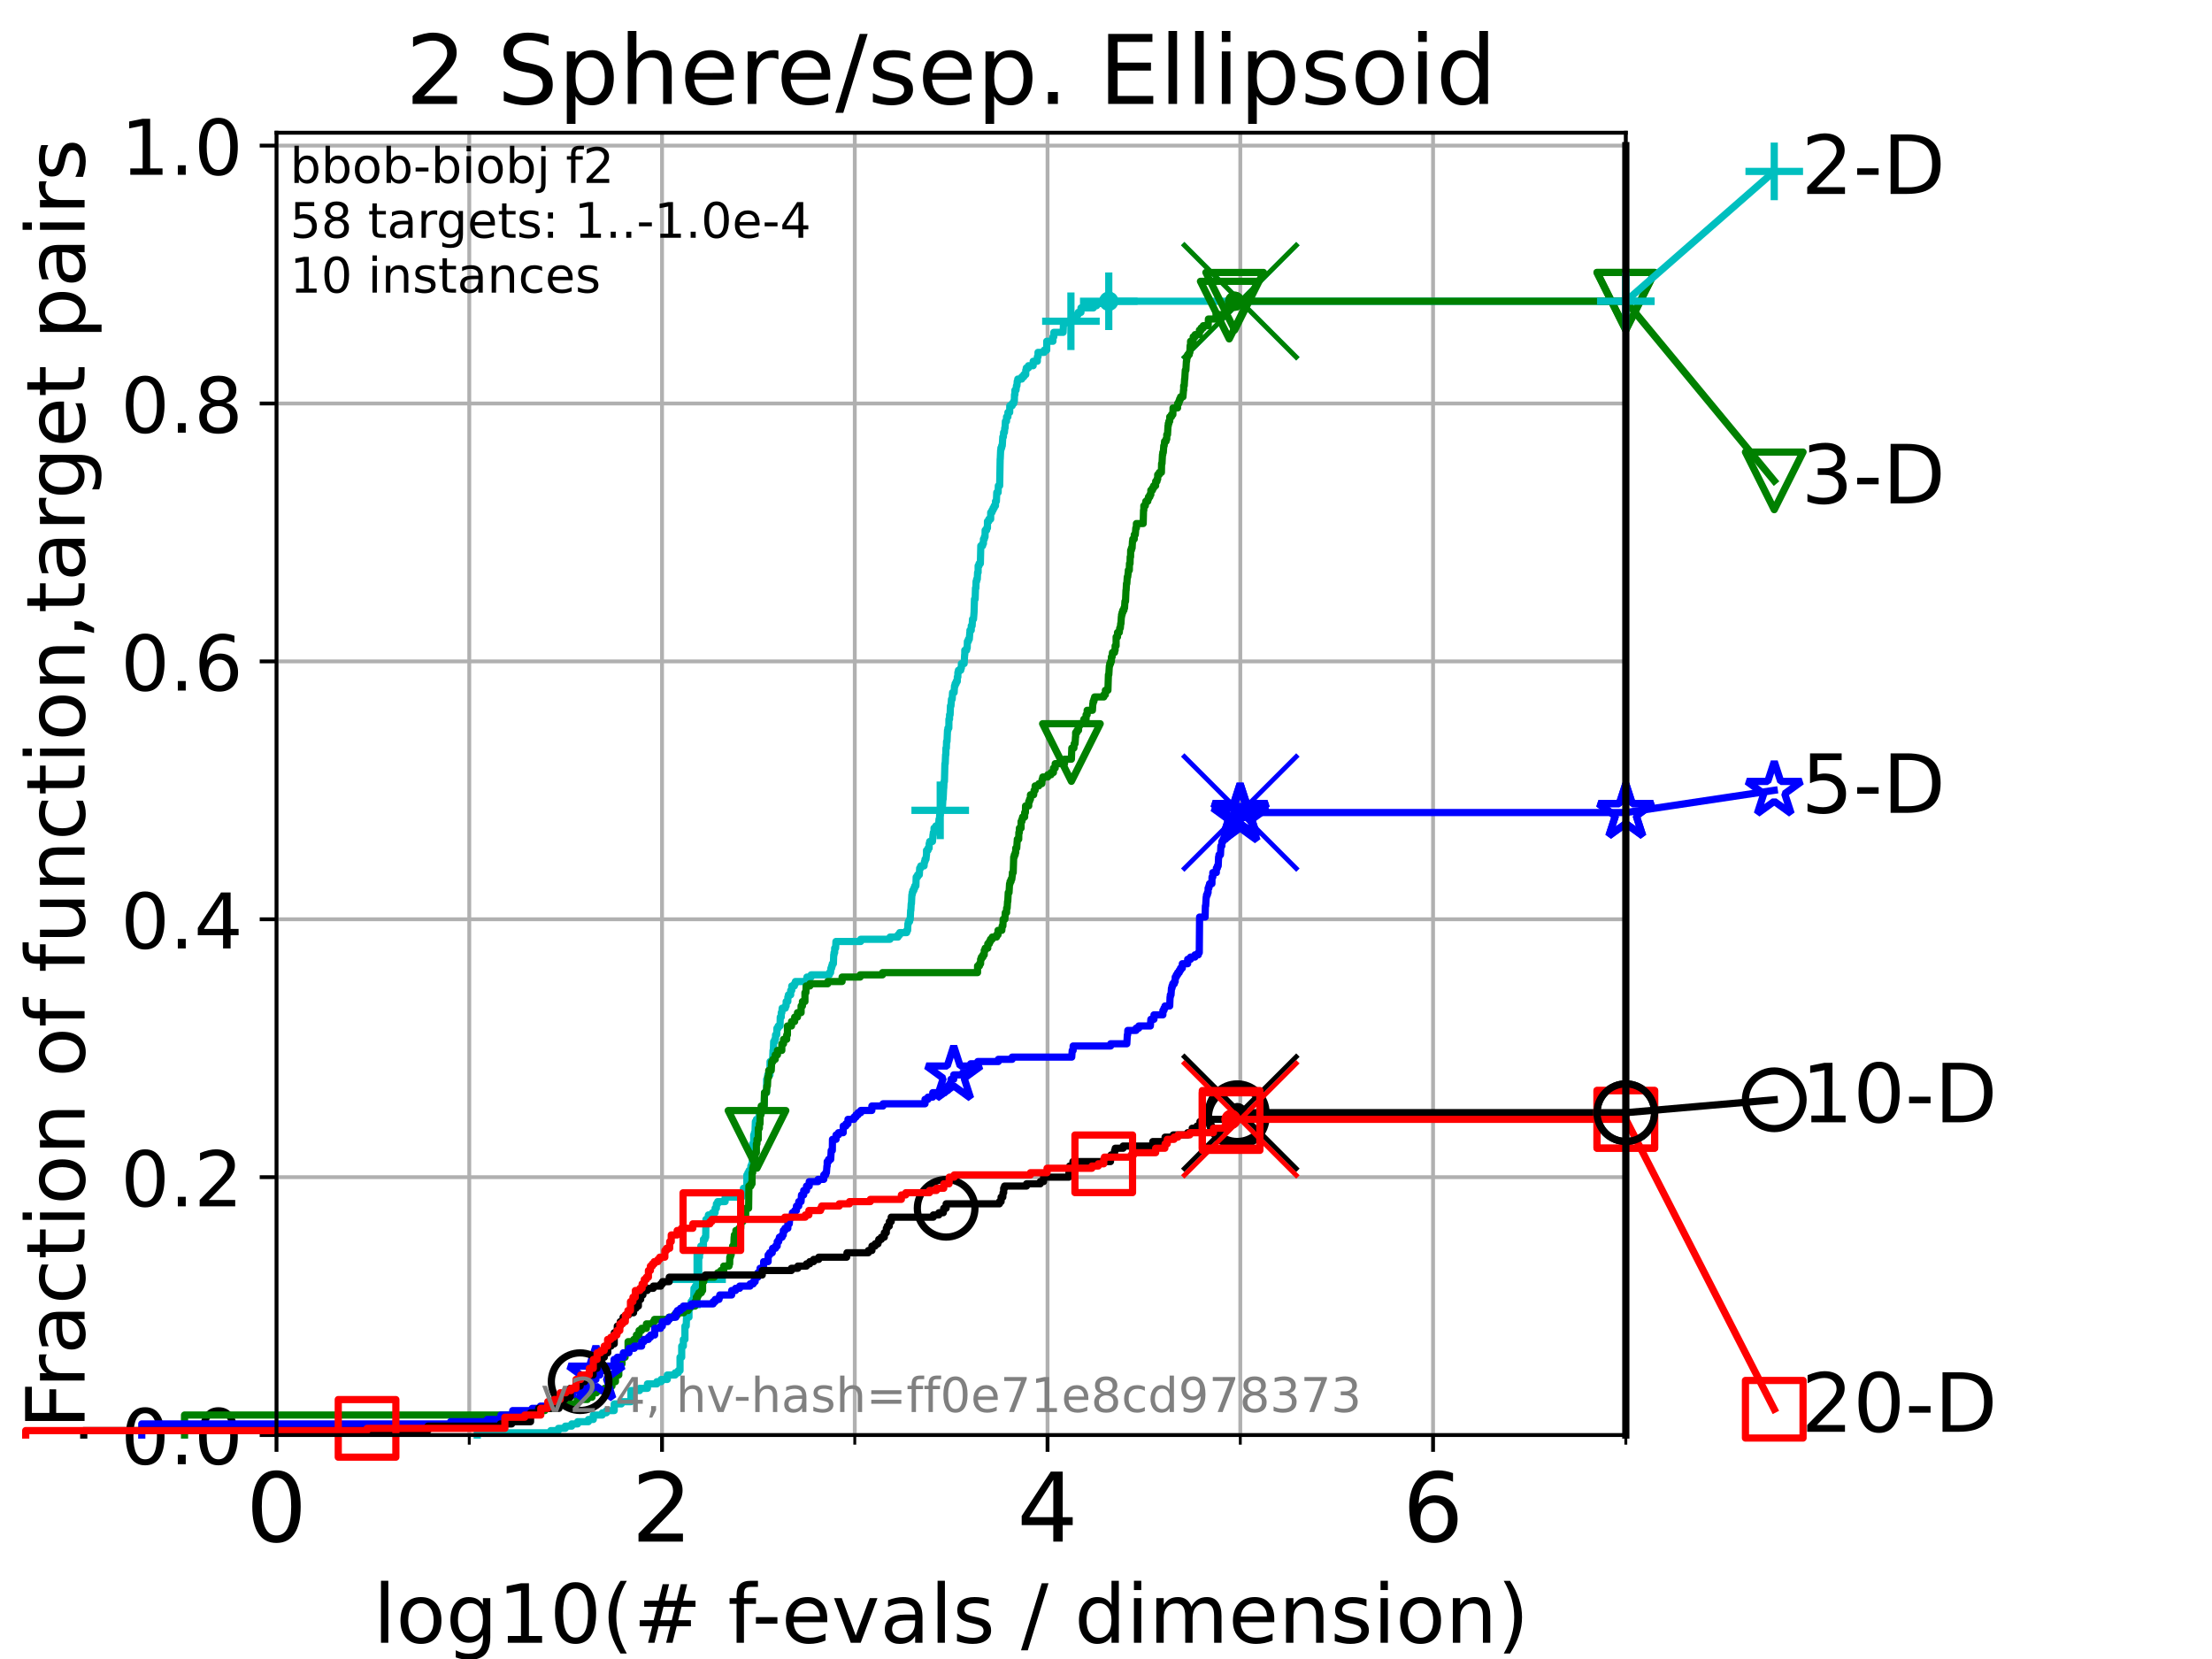<?xml version="1.0" encoding="utf-8" standalone="no"?>
<!DOCTYPE svg PUBLIC "-//W3C//DTD SVG 1.1//EN"
  "http://www.w3.org/Graphics/SVG/1.1/DTD/svg11.dtd">
<!-- Created with matplotlib (https://matplotlib.org/) -->
<svg height="345.6pt" version="1.1" viewBox="0 0 460.8 345.6" width="460.8pt" xmlns="http://www.w3.org/2000/svg" xmlns:xlink="http://www.w3.org/1999/xlink">
 <defs>
  <style type="text/css">*{stroke-linecap:butt;stroke-linejoin:round;}</style>
 </defs>
 <g id="figure_1">
  <g id="patch_1">
   <path d="M 0 345.6 
L 460.8 345.6 
L 460.8 0 
L 0 0 
z
" style="fill:#ffffff;"/>
  </g>
  <g id="axes_1">
   <g id="patch_2">
    <path d="M 57.6 298.944 
L 338.688 298.944 
L 338.688 27.648 
L 57.6 27.648 
z
" style="fill:#ffffff;"/>
   </g>
   <g id="matplotlib.axis_1">
    <g id="xtick_1">
     <g id="line2d_1">
      <path clip-path="url(#p61aab592ae)" d="M 57.6 298.944 
L 57.6 27.648 
" style="fill:none;stroke:#b0b0b0;stroke-linecap:square;stroke-width:0.8;"/>
     </g>
     <g id="line2d_2">
      <defs>
       <path d="M 0 0 
L 0 3.5 
" id="mdc72a64a30" style="stroke:#000000;stroke-width:0.8;"/>
      </defs>
      <g>
       <use style="stroke:#000000;stroke-width:0.8;" x="57.6" xlink:href="#mdc72a64a30" y="298.944"/>
      </g>
     </g>
     <g id="text_1">
      <!-- 0 -->
      <g transform="translate(51.237 321.141)scale(0.2 -0.2)">
       <defs>
        <path d="M 31.781 66.406 
Q 24.172 66.406 20.328 58.906 
Q 16.5 51.422 16.5 36.375 
Q 16.5 21.391 20.328 13.891 
Q 24.172 6.391 31.781 6.391 
Q 39.453 6.391 43.281 13.891 
Q 47.125 21.391 47.125 36.375 
Q 47.125 51.422 43.281 58.906 
Q 39.453 66.406 31.781 66.406 
z
M 31.781 74.219 
Q 44.047 74.219 50.516 64.516 
Q 56.984 54.828 56.984 36.375 
Q 56.984 17.969 50.516 8.266 
Q 44.047 -1.422 31.781 -1.422 
Q 19.531 -1.422 13.062 8.266 
Q 6.594 17.969 6.594 36.375 
Q 6.594 54.828 13.062 64.516 
Q 19.531 74.219 31.781 74.219 
z
" id="DejaVuSans-48"/>
       </defs>
       <use xlink:href="#DejaVuSans-48"/>
      </g>
     </g>
    </g>
    <g id="xtick_2">
     <g id="line2d_3">
      <path clip-path="url(#p61aab592ae)" d="M 137.911 298.944 
L 137.911 27.648 
" style="fill:none;stroke:#b0b0b0;stroke-linecap:square;stroke-width:0.8;"/>
     </g>
     <g id="line2d_4">
      <g>
       <use style="stroke:#000000;stroke-width:0.8;" x="137.911" xlink:href="#mdc72a64a30" y="298.944"/>
      </g>
     </g>
     <g id="text_2">
      <!-- 2 -->
      <g transform="translate(131.548 321.141)scale(0.2 -0.2)">
       <defs>
        <path d="M 19.188 8.297 
L 53.609 8.297 
L 53.609 0 
L 7.328 0 
L 7.328 8.297 
Q 12.938 14.109 22.625 23.891 
Q 32.328 33.688 34.812 36.531 
Q 39.547 41.844 41.422 45.531 
Q 43.312 49.219 43.312 52.781 
Q 43.312 58.594 39.234 62.25 
Q 35.156 65.922 28.609 65.922 
Q 23.969 65.922 18.812 64.312 
Q 13.672 62.703 7.812 59.422 
L 7.812 69.391 
Q 13.766 71.781 18.938 73 
Q 24.125 74.219 28.422 74.219 
Q 39.75 74.219 46.484 68.547 
Q 53.219 62.891 53.219 53.422 
Q 53.219 48.922 51.531 44.891 
Q 49.859 40.875 45.406 35.406 
Q 44.188 33.984 37.641 27.219 
Q 31.109 20.453 19.188 8.297 
z
" id="DejaVuSans-50"/>
       </defs>
       <use xlink:href="#DejaVuSans-50"/>
      </g>
     </g>
    </g>
    <g id="xtick_3">
     <g id="line2d_5">
      <path clip-path="url(#p61aab592ae)" d="M 218.222 298.944 
L 218.222 27.648 
" style="fill:none;stroke:#b0b0b0;stroke-linecap:square;stroke-width:0.8;"/>
     </g>
     <g id="line2d_6">
      <g>
       <use style="stroke:#000000;stroke-width:0.8;" x="218.222" xlink:href="#mdc72a64a30" y="298.944"/>
      </g>
     </g>
     <g id="text_3">
      <!-- 4 -->
      <g transform="translate(211.859 321.141)scale(0.2 -0.2)">
       <defs>
        <path d="M 37.797 64.312 
L 12.891 25.391 
L 37.797 25.391 
z
M 35.203 72.906 
L 47.609 72.906 
L 47.609 25.391 
L 58.016 25.391 
L 58.016 17.188 
L 47.609 17.188 
L 47.609 0 
L 37.797 0 
L 37.797 17.188 
L 4.891 17.188 
L 4.891 26.703 
z
" id="DejaVuSans-52"/>
       </defs>
       <use xlink:href="#DejaVuSans-52"/>
      </g>
     </g>
    </g>
    <g id="xtick_4">
     <g id="line2d_7">
      <path clip-path="url(#p61aab592ae)" d="M 298.533 298.944 
L 298.533 27.648 
" style="fill:none;stroke:#b0b0b0;stroke-linecap:square;stroke-width:0.8;"/>
     </g>
     <g id="line2d_8">
      <g>
       <use style="stroke:#000000;stroke-width:0.8;" x="298.533" xlink:href="#mdc72a64a30" y="298.944"/>
      </g>
     </g>
     <g id="text_4">
      <!-- 6 -->
      <g transform="translate(292.17 321.141)scale(0.2 -0.2)">
       <defs>
        <path d="M 33.016 40.375 
Q 26.375 40.375 22.484 35.828 
Q 18.609 31.297 18.609 23.391 
Q 18.609 15.531 22.484 10.953 
Q 26.375 6.391 33.016 6.391 
Q 39.656 6.391 43.531 10.953 
Q 47.406 15.531 47.406 23.391 
Q 47.406 31.297 43.531 35.828 
Q 39.656 40.375 33.016 40.375 
z
M 52.594 71.297 
L 52.594 62.312 
Q 48.875 64.062 45.094 64.984 
Q 41.312 65.922 37.594 65.922 
Q 27.828 65.922 22.672 59.328 
Q 17.531 52.734 16.797 39.406 
Q 19.672 43.656 24.016 45.922 
Q 28.375 48.188 33.594 48.188 
Q 44.578 48.188 50.953 41.516 
Q 57.328 34.859 57.328 23.391 
Q 57.328 12.156 50.688 5.359 
Q 44.047 -1.422 33.016 -1.422 
Q 20.359 -1.422 13.672 8.266 
Q 6.984 17.969 6.984 36.375 
Q 6.984 53.656 15.188 63.938 
Q 23.391 74.219 37.203 74.219 
Q 40.922 74.219 44.703 73.484 
Q 48.484 72.75 52.594 71.297 
z
" id="DejaVuSans-54"/>
       </defs>
       <use xlink:href="#DejaVuSans-54"/>
      </g>
     </g>
    </g>
    <g id="xtick_5">
     <g id="line2d_9">
      <path clip-path="url(#p61aab592ae)" d="M 97.755 298.944 
L 97.755 27.648 
" style="fill:none;stroke:#b0b0b0;stroke-linecap:square;stroke-width:0.8;"/>
     </g>
     <g id="line2d_10">
      <defs>
       <path d="M 0 0 
L 0 2 
" id="m3339e027c6" style="stroke:#000000;stroke-width:0.6;"/>
      </defs>
      <g>
       <use style="stroke:#000000;stroke-width:0.6;" x="97.755" xlink:href="#m3339e027c6" y="298.944"/>
      </g>
     </g>
    </g>
    <g id="xtick_6">
     <g id="line2d_11">
      <path clip-path="url(#p61aab592ae)" d="M 178.066 298.944 
L 178.066 27.648 
" style="fill:none;stroke:#b0b0b0;stroke-linecap:square;stroke-width:0.8;"/>
     </g>
     <g id="line2d_12">
      <g>
       <use style="stroke:#000000;stroke-width:0.6;" x="178.066" xlink:href="#m3339e027c6" y="298.944"/>
      </g>
     </g>
    </g>
    <g id="xtick_7">
     <g id="line2d_13">
      <path clip-path="url(#p61aab592ae)" d="M 258.377 298.944 
L 258.377 27.648 
" style="fill:none;stroke:#b0b0b0;stroke-linecap:square;stroke-width:0.8;"/>
     </g>
     <g id="line2d_14">
      <g>
       <use style="stroke:#000000;stroke-width:0.6;" x="258.377" xlink:href="#m3339e027c6" y="298.944"/>
      </g>
     </g>
    </g>
    <g id="xtick_8">
     <g id="line2d_15">
      <path clip-path="url(#p61aab592ae)" d="M 338.688 298.944 
L 338.688 27.648 
" style="fill:none;stroke:#b0b0b0;stroke-linecap:square;stroke-width:0.8;"/>
     </g>
     <g id="line2d_16">
      <g>
       <use style="stroke:#000000;stroke-width:0.6;" x="338.688" xlink:href="#m3339e027c6" y="298.944"/>
      </g>
     </g>
    </g>
    <g id="text_5">
     <!-- log10(# f-evals / dimension) -->
     <g transform="translate(77.764 342.218)scale(0.17 -0.17)">
      <defs>
       <path d="M 9.422 75.984 
L 18.406 75.984 
L 18.406 0 
L 9.422 0 
z
" id="DejaVuSans-108"/>
       <path d="M 30.609 48.391 
Q 23.391 48.391 19.188 42.75 
Q 14.984 37.109 14.984 27.297 
Q 14.984 17.484 19.156 11.844 
Q 23.344 6.203 30.609 6.203 
Q 37.797 6.203 41.984 11.859 
Q 46.188 17.531 46.188 27.297 
Q 46.188 37.016 41.984 42.703 
Q 37.797 48.391 30.609 48.391 
z
M 30.609 56 
Q 42.328 56 49.016 48.375 
Q 55.719 40.766 55.719 27.297 
Q 55.719 13.875 49.016 6.219 
Q 42.328 -1.422 30.609 -1.422 
Q 18.844 -1.422 12.172 6.219 
Q 5.516 13.875 5.516 27.297 
Q 5.516 40.766 12.172 48.375 
Q 18.844 56 30.609 56 
z
" id="DejaVuSans-111"/>
       <path d="M 45.406 27.984 
Q 45.406 37.75 41.375 43.109 
Q 37.359 48.484 30.078 48.484 
Q 22.859 48.484 18.828 43.109 
Q 14.797 37.75 14.797 27.984 
Q 14.797 18.266 18.828 12.891 
Q 22.859 7.516 30.078 7.516 
Q 37.359 7.516 41.375 12.891 
Q 45.406 18.266 45.406 27.984 
z
M 54.391 6.781 
Q 54.391 -7.172 48.188 -13.984 
Q 42 -20.797 29.203 -20.797 
Q 24.469 -20.797 20.266 -20.094 
Q 16.062 -19.391 12.109 -17.922 
L 12.109 -9.188 
Q 16.062 -11.328 19.922 -12.344 
Q 23.781 -13.375 27.781 -13.375 
Q 36.625 -13.375 41.016 -8.766 
Q 45.406 -4.156 45.406 5.172 
L 45.406 9.625 
Q 42.625 4.781 38.281 2.391 
Q 33.938 0 27.875 0 
Q 17.828 0 11.672 7.656 
Q 5.516 15.328 5.516 27.984 
Q 5.516 40.672 11.672 48.328 
Q 17.828 56 27.875 56 
Q 33.938 56 38.281 53.609 
Q 42.625 51.219 45.406 46.391 
L 45.406 54.688 
L 54.391 54.688 
z
" id="DejaVuSans-103"/>
       <path d="M 12.406 8.297 
L 28.516 8.297 
L 28.516 63.922 
L 10.984 60.406 
L 10.984 69.391 
L 28.422 72.906 
L 38.281 72.906 
L 38.281 8.297 
L 54.391 8.297 
L 54.391 0 
L 12.406 0 
z
" id="DejaVuSans-49"/>
       <path d="M 31 75.875 
Q 24.469 64.656 21.281 53.656 
Q 18.109 42.672 18.109 31.391 
Q 18.109 20.125 21.312 9.062 
Q 24.516 -2 31 -13.188 
L 23.188 -13.188 
Q 15.875 -1.703 12.234 9.375 
Q 8.594 20.453 8.594 31.391 
Q 8.594 42.281 12.203 53.312 
Q 15.828 64.359 23.188 75.875 
z
" id="DejaVuSans-40"/>
       <path d="M 51.125 44 
L 36.922 44 
L 32.812 27.688 
L 47.125 27.688 
z
M 43.797 71.781 
L 38.719 51.516 
L 52.984 51.516 
L 58.109 71.781 
L 65.922 71.781 
L 60.891 51.516 
L 76.125 51.516 
L 76.125 44 
L 58.984 44 
L 54.984 27.688 
L 70.516 27.688 
L 70.516 20.219 
L 53.078 20.219 
L 48 0 
L 40.188 0 
L 45.219 20.219 
L 30.906 20.219 
L 25.875 0 
L 18.016 0 
L 23.094 20.219 
L 7.719 20.219 
L 7.719 27.688 
L 24.906 27.688 
L 29 44 
L 13.281 44 
L 13.281 51.516 
L 30.906 51.516 
L 35.891 71.781 
z
" id="DejaVuSans-35"/>
       <path id="DejaVuSans-32"/>
       <path d="M 37.109 75.984 
L 37.109 68.5 
L 28.516 68.5 
Q 23.688 68.5 21.797 66.547 
Q 19.922 64.594 19.922 59.516 
L 19.922 54.688 
L 34.719 54.688 
L 34.719 47.703 
L 19.922 47.703 
L 19.922 0 
L 10.891 0 
L 10.891 47.703 
L 2.297 47.703 
L 2.297 54.688 
L 10.891 54.688 
L 10.891 58.5 
Q 10.891 67.625 15.141 71.797 
Q 19.391 75.984 28.609 75.984 
z
" id="DejaVuSans-102"/>
       <path d="M 4.891 31.391 
L 31.203 31.391 
L 31.203 23.391 
L 4.891 23.391 
z
" id="DejaVuSans-45"/>
       <path d="M 56.203 29.594 
L 56.203 25.203 
L 14.891 25.203 
Q 15.484 15.922 20.484 11.062 
Q 25.484 6.203 34.422 6.203 
Q 39.594 6.203 44.453 7.469 
Q 49.312 8.734 54.109 11.281 
L 54.109 2.781 
Q 49.266 0.734 44.188 -0.344 
Q 39.109 -1.422 33.891 -1.422 
Q 20.797 -1.422 13.156 6.188 
Q 5.516 13.812 5.516 26.812 
Q 5.516 40.234 12.766 48.109 
Q 20.016 56 32.328 56 
Q 43.359 56 49.781 48.891 
Q 56.203 41.797 56.203 29.594 
z
M 47.219 32.234 
Q 47.125 39.594 43.094 43.984 
Q 39.062 48.391 32.422 48.391 
Q 24.906 48.391 20.391 44.141 
Q 15.875 39.891 15.188 32.172 
z
" id="DejaVuSans-101"/>
       <path d="M 2.984 54.688 
L 12.5 54.688 
L 29.594 8.797 
L 46.688 54.688 
L 56.203 54.688 
L 35.688 0 
L 23.484 0 
z
" id="DejaVuSans-118"/>
       <path d="M 34.281 27.484 
Q 23.391 27.484 19.188 25 
Q 14.984 22.516 14.984 16.5 
Q 14.984 11.719 18.141 8.906 
Q 21.297 6.109 26.703 6.109 
Q 34.188 6.109 38.703 11.406 
Q 43.219 16.703 43.219 25.484 
L 43.219 27.484 
z
M 52.203 31.203 
L 52.203 0 
L 43.219 0 
L 43.219 8.297 
Q 40.141 3.328 35.547 0.953 
Q 30.953 -1.422 24.312 -1.422 
Q 15.922 -1.422 10.953 3.297 
Q 6 8.016 6 15.922 
Q 6 25.141 12.172 29.828 
Q 18.359 34.516 30.609 34.516 
L 43.219 34.516 
L 43.219 35.406 
Q 43.219 41.609 39.141 45 
Q 35.062 48.391 27.688 48.391 
Q 23 48.391 18.547 47.266 
Q 14.109 46.141 10.016 43.891 
L 10.016 52.203 
Q 14.938 54.109 19.578 55.047 
Q 24.219 56 28.609 56 
Q 40.484 56 46.344 49.844 
Q 52.203 43.703 52.203 31.203 
z
" id="DejaVuSans-97"/>
       <path d="M 44.281 53.078 
L 44.281 44.578 
Q 40.484 46.531 36.375 47.5 
Q 32.281 48.484 27.875 48.484 
Q 21.188 48.484 17.844 46.438 
Q 14.5 44.391 14.5 40.281 
Q 14.5 37.156 16.891 35.375 
Q 19.281 33.594 26.516 31.984 
L 29.594 31.297 
Q 39.156 29.25 43.188 25.516 
Q 47.219 21.781 47.219 15.094 
Q 47.219 7.469 41.188 3.016 
Q 35.156 -1.422 24.609 -1.422 
Q 20.219 -1.422 15.453 -0.562 
Q 10.688 0.297 5.422 2 
L 5.422 11.281 
Q 10.406 8.688 15.234 7.391 
Q 20.062 6.109 24.812 6.109 
Q 31.156 6.109 34.562 8.281 
Q 37.984 10.453 37.984 14.406 
Q 37.984 18.062 35.516 20.016 
Q 33.062 21.969 24.703 23.781 
L 21.578 24.516 
Q 13.234 26.266 9.516 29.906 
Q 5.812 33.547 5.812 39.891 
Q 5.812 47.609 11.281 51.797 
Q 16.75 56 26.812 56 
Q 31.781 56 36.172 55.266 
Q 40.578 54.547 44.281 53.078 
z
" id="DejaVuSans-115"/>
       <path d="M 25.391 72.906 
L 33.688 72.906 
L 8.297 -9.281 
L 0 -9.281 
z
" id="DejaVuSans-47"/>
       <path d="M 45.406 46.391 
L 45.406 75.984 
L 54.391 75.984 
L 54.391 0 
L 45.406 0 
L 45.406 8.203 
Q 42.578 3.328 38.25 0.953 
Q 33.938 -1.422 27.875 -1.422 
Q 17.969 -1.422 11.734 6.484 
Q 5.516 14.406 5.516 27.297 
Q 5.516 40.188 11.734 48.094 
Q 17.969 56 27.875 56 
Q 33.938 56 38.25 53.625 
Q 42.578 51.266 45.406 46.391 
z
M 14.797 27.297 
Q 14.797 17.391 18.875 11.75 
Q 22.953 6.109 30.078 6.109 
Q 37.203 6.109 41.297 11.75 
Q 45.406 17.391 45.406 27.297 
Q 45.406 37.203 41.297 42.844 
Q 37.203 48.484 30.078 48.484 
Q 22.953 48.484 18.875 42.844 
Q 14.797 37.203 14.797 27.297 
z
" id="DejaVuSans-100"/>
       <path d="M 9.422 54.688 
L 18.406 54.688 
L 18.406 0 
L 9.422 0 
z
M 9.422 75.984 
L 18.406 75.984 
L 18.406 64.594 
L 9.422 64.594 
z
" id="DejaVuSans-105"/>
       <path d="M 52 44.188 
Q 55.375 50.25 60.062 53.125 
Q 64.75 56 71.094 56 
Q 79.641 56 84.281 50.016 
Q 88.922 44.047 88.922 33.016 
L 88.922 0 
L 79.891 0 
L 79.891 32.719 
Q 79.891 40.578 77.094 44.375 
Q 74.312 48.188 68.609 48.188 
Q 61.625 48.188 57.562 43.547 
Q 53.516 38.922 53.516 30.906 
L 53.516 0 
L 44.484 0 
L 44.484 32.719 
Q 44.484 40.625 41.703 44.406 
Q 38.922 48.188 33.109 48.188 
Q 26.219 48.188 22.156 43.531 
Q 18.109 38.875 18.109 30.906 
L 18.109 0 
L 9.078 0 
L 9.078 54.688 
L 18.109 54.688 
L 18.109 46.188 
Q 21.188 51.219 25.484 53.609 
Q 29.781 56 35.688 56 
Q 41.656 56 45.828 52.969 
Q 50 49.953 52 44.188 
z
" id="DejaVuSans-109"/>
       <path d="M 54.891 33.016 
L 54.891 0 
L 45.906 0 
L 45.906 32.719 
Q 45.906 40.484 42.875 44.328 
Q 39.844 48.188 33.797 48.188 
Q 26.516 48.188 22.312 43.547 
Q 18.109 38.922 18.109 30.906 
L 18.109 0 
L 9.078 0 
L 9.078 54.688 
L 18.109 54.688 
L 18.109 46.188 
Q 21.344 51.125 25.703 53.562 
Q 30.078 56 35.797 56 
Q 45.219 56 50.047 50.172 
Q 54.891 44.344 54.891 33.016 
z
" id="DejaVuSans-110"/>
       <path d="M 8.016 75.875 
L 15.828 75.875 
Q 23.141 64.359 26.781 53.312 
Q 30.422 42.281 30.422 31.391 
Q 30.422 20.453 26.781 9.375 
Q 23.141 -1.703 15.828 -13.188 
L 8.016 -13.188 
Q 14.5 -2 17.703 9.062 
Q 20.906 20.125 20.906 31.391 
Q 20.906 42.672 17.703 53.656 
Q 14.5 64.656 8.016 75.875 
z
" id="DejaVuSans-41"/>
      </defs>
      <use xlink:href="#DejaVuSans-108"/>
      <use x="27.783" xlink:href="#DejaVuSans-111"/>
      <use x="88.965" xlink:href="#DejaVuSans-103"/>
      <use x="152.441" xlink:href="#DejaVuSans-49"/>
      <use x="216.064" xlink:href="#DejaVuSans-48"/>
      <use x="279.688" xlink:href="#DejaVuSans-40"/>
      <use x="318.701" xlink:href="#DejaVuSans-35"/>
      <use x="402.49" xlink:href="#DejaVuSans-32"/>
      <use x="434.277" xlink:href="#DejaVuSans-102"/>
      <use x="463.982" xlink:href="#DejaVuSans-45"/>
      <use x="500.066" xlink:href="#DejaVuSans-101"/>
      <use x="561.59" xlink:href="#DejaVuSans-118"/>
      <use x="620.77" xlink:href="#DejaVuSans-97"/>
      <use x="682.049" xlink:href="#DejaVuSans-108"/>
      <use x="709.832" xlink:href="#DejaVuSans-115"/>
      <use x="761.932" xlink:href="#DejaVuSans-32"/>
      <use x="793.719" xlink:href="#DejaVuSans-47"/>
      <use x="827.41" xlink:href="#DejaVuSans-32"/>
      <use x="859.197" xlink:href="#DejaVuSans-100"/>
      <use x="922.674" xlink:href="#DejaVuSans-105"/>
      <use x="950.457" xlink:href="#DejaVuSans-109"/>
      <use x="1047.869" xlink:href="#DejaVuSans-101"/>
      <use x="1109.393" xlink:href="#DejaVuSans-110"/>
      <use x="1172.771" xlink:href="#DejaVuSans-115"/>
      <use x="1224.871" xlink:href="#DejaVuSans-105"/>
      <use x="1252.654" xlink:href="#DejaVuSans-111"/>
      <use x="1313.836" xlink:href="#DejaVuSans-110"/>
      <use x="1377.215" xlink:href="#DejaVuSans-41"/>
     </g>
    </g>
   </g>
   <g id="matplotlib.axis_2">
    <g id="ytick_1">
     <g id="line2d_17">
      <path clip-path="url(#p61aab592ae)" d="M 57.6 298.944 
L 338.688 298.944 
" style="fill:none;stroke:#b0b0b0;stroke-linecap:square;stroke-width:0.8;"/>
     </g>
     <g id="line2d_18">
      <defs>
       <path d="M 0 0 
L -3.5 0 
" id="mb04fd791fc" style="stroke:#000000;stroke-width:0.8;"/>
      </defs>
      <g>
       <use style="stroke:#000000;stroke-width:0.8;" x="57.6" xlink:href="#mb04fd791fc" y="298.944"/>
      </g>
     </g>
     <g id="text_6">
      <!-- 0.0 -->
      <g transform="translate(25.155 305.023)scale(0.16 -0.16)">
       <defs>
        <path d="M 10.688 12.406 
L 21 12.406 
L 21 0 
L 10.688 0 
z
" id="DejaVuSans-46"/>
       </defs>
       <use xlink:href="#DejaVuSans-48"/>
       <use x="63.623" xlink:href="#DejaVuSans-46"/>
       <use x="95.41" xlink:href="#DejaVuSans-48"/>
      </g>
     </g>
    </g>
    <g id="ytick_2">
     <g id="line2d_19">
      <path clip-path="url(#p61aab592ae)" d="M 57.6 245.222 
L 338.688 245.222 
" style="fill:none;stroke:#b0b0b0;stroke-linecap:square;stroke-width:0.8;"/>
     </g>
     <g id="line2d_20">
      <g>
       <use style="stroke:#000000;stroke-width:0.8;" x="57.6" xlink:href="#mb04fd791fc" y="245.222"/>
      </g>
     </g>
     <g id="text_7">
      <!-- 0.2 -->
      <g transform="translate(25.155 251.301)scale(0.16 -0.16)">
       <use xlink:href="#DejaVuSans-48"/>
       <use x="63.623" xlink:href="#DejaVuSans-46"/>
       <use x="95.41" xlink:href="#DejaVuSans-50"/>
      </g>
     </g>
    </g>
    <g id="ytick_3">
     <g id="line2d_21">
      <path clip-path="url(#p61aab592ae)" d="M 57.6 191.5 
L 338.688 191.5 
" style="fill:none;stroke:#b0b0b0;stroke-linecap:square;stroke-width:0.8;"/>
     </g>
     <g id="line2d_22">
      <g>
       <use style="stroke:#000000;stroke-width:0.8;" x="57.6" xlink:href="#mb04fd791fc" y="191.5"/>
      </g>
     </g>
     <g id="text_8">
      <!-- 0.4 -->
      <g transform="translate(25.155 197.579)scale(0.16 -0.16)">
       <use xlink:href="#DejaVuSans-48"/>
       <use x="63.623" xlink:href="#DejaVuSans-46"/>
       <use x="95.41" xlink:href="#DejaVuSans-52"/>
      </g>
     </g>
    </g>
    <g id="ytick_4">
     <g id="line2d_23">
      <path clip-path="url(#p61aab592ae)" d="M 57.6 137.778 
L 338.688 137.778 
" style="fill:none;stroke:#b0b0b0;stroke-linecap:square;stroke-width:0.8;"/>
     </g>
     <g id="line2d_24">
      <g>
       <use style="stroke:#000000;stroke-width:0.8;" x="57.6" xlink:href="#mb04fd791fc" y="137.778"/>
      </g>
     </g>
     <g id="text_9">
      <!-- 0.6 -->
      <g transform="translate(25.155 143.857)scale(0.16 -0.16)">
       <use xlink:href="#DejaVuSans-48"/>
       <use x="63.623" xlink:href="#DejaVuSans-46"/>
       <use x="95.41" xlink:href="#DejaVuSans-54"/>
      </g>
     </g>
    </g>
    <g id="ytick_5">
     <g id="line2d_25">
      <path clip-path="url(#p61aab592ae)" d="M 57.6 84.056 
L 338.688 84.056 
" style="fill:none;stroke:#b0b0b0;stroke-linecap:square;stroke-width:0.8;"/>
     </g>
     <g id="line2d_26">
      <g>
       <use style="stroke:#000000;stroke-width:0.8;" x="57.6" xlink:href="#mb04fd791fc" y="84.056"/>
      </g>
     </g>
     <g id="text_10">
      <!-- 0.8 -->
      <g transform="translate(25.155 90.135)scale(0.16 -0.16)">
       <defs>
        <path d="M 31.781 34.625 
Q 24.75 34.625 20.719 30.859 
Q 16.703 27.094 16.703 20.516 
Q 16.703 13.922 20.719 10.156 
Q 24.75 6.391 31.781 6.391 
Q 38.812 6.391 42.859 10.172 
Q 46.922 13.969 46.922 20.516 
Q 46.922 27.094 42.891 30.859 
Q 38.875 34.625 31.781 34.625 
z
M 21.922 38.812 
Q 15.578 40.375 12.031 44.719 
Q 8.5 49.078 8.5 55.328 
Q 8.5 64.062 14.719 69.141 
Q 20.953 74.219 31.781 74.219 
Q 42.672 74.219 48.875 69.141 
Q 55.078 64.062 55.078 55.328 
Q 55.078 49.078 51.531 44.719 
Q 48 40.375 41.703 38.812 
Q 48.828 37.156 52.797 32.312 
Q 56.781 27.484 56.781 20.516 
Q 56.781 9.906 50.312 4.234 
Q 43.844 -1.422 31.781 -1.422 
Q 19.734 -1.422 13.25 4.234 
Q 6.781 9.906 6.781 20.516 
Q 6.781 27.484 10.781 32.312 
Q 14.797 37.156 21.922 38.812 
z
M 18.312 54.391 
Q 18.312 48.734 21.844 45.562 
Q 25.391 42.391 31.781 42.391 
Q 38.141 42.391 41.719 45.562 
Q 45.312 48.734 45.312 54.391 
Q 45.312 60.062 41.719 63.234 
Q 38.141 66.406 31.781 66.406 
Q 25.391 66.406 21.844 63.234 
Q 18.312 60.062 18.312 54.391 
z
" id="DejaVuSans-56"/>
       </defs>
       <use xlink:href="#DejaVuSans-48"/>
       <use x="63.623" xlink:href="#DejaVuSans-46"/>
       <use x="95.41" xlink:href="#DejaVuSans-56"/>
      </g>
     </g>
    </g>
    <g id="ytick_6">
     <g id="line2d_27">
      <path clip-path="url(#p61aab592ae)" d="M 57.6 30.334 
L 338.688 30.334 
" style="fill:none;stroke:#b0b0b0;stroke-linecap:square;stroke-width:0.8;"/>
     </g>
     <g id="line2d_28">
      <g>
       <use style="stroke:#000000;stroke-width:0.8;" x="57.6" xlink:href="#mb04fd791fc" y="30.334"/>
      </g>
     </g>
     <g id="text_11">
      <!-- 1.0 -->
      <g transform="translate(25.155 36.413)scale(0.16 -0.16)">
       <use xlink:href="#DejaVuSans-49"/>
       <use x="63.623" xlink:href="#DejaVuSans-46"/>
       <use x="95.41" xlink:href="#DejaVuSans-48"/>
      </g>
     </g>
    </g>
    <g id="text_12">
     <!-- Fraction of function,target pairs -->
     <g transform="translate(17.62 297.681)rotate(-90)scale(0.17 -0.17)">
      <defs>
       <path d="M 9.812 72.906 
L 51.703 72.906 
L 51.703 64.594 
L 19.672 64.594 
L 19.672 43.109 
L 48.578 43.109 
L 48.578 34.812 
L 19.672 34.812 
L 19.672 0 
L 9.812 0 
z
" id="DejaVuSans-70"/>
       <path d="M 41.109 46.297 
Q 39.594 47.172 37.812 47.578 
Q 36.031 48 33.891 48 
Q 26.266 48 22.188 43.047 
Q 18.109 38.094 18.109 28.812 
L 18.109 0 
L 9.078 0 
L 9.078 54.688 
L 18.109 54.688 
L 18.109 46.188 
Q 20.953 51.172 25.484 53.578 
Q 30.031 56 36.531 56 
Q 37.453 56 38.578 55.875 
Q 39.703 55.766 41.062 55.516 
z
" id="DejaVuSans-114"/>
       <path d="M 48.781 52.594 
L 48.781 44.188 
Q 44.969 46.297 41.141 47.344 
Q 37.312 48.391 33.406 48.391 
Q 24.656 48.391 19.812 42.844 
Q 14.984 37.312 14.984 27.297 
Q 14.984 17.281 19.812 11.734 
Q 24.656 6.203 33.406 6.203 
Q 37.312 6.203 41.141 7.25 
Q 44.969 8.297 48.781 10.406 
L 48.781 2.094 
Q 45.016 0.344 40.984 -0.531 
Q 36.969 -1.422 32.422 -1.422 
Q 20.062 -1.422 12.781 6.344 
Q 5.516 14.109 5.516 27.297 
Q 5.516 40.672 12.859 48.328 
Q 20.219 56 33.016 56 
Q 37.156 56 41.109 55.141 
Q 45.062 54.297 48.781 52.594 
z
" id="DejaVuSans-99"/>
       <path d="M 18.312 70.219 
L 18.312 54.688 
L 36.812 54.688 
L 36.812 47.703 
L 18.312 47.703 
L 18.312 18.016 
Q 18.312 11.328 20.141 9.422 
Q 21.969 7.516 27.594 7.516 
L 36.812 7.516 
L 36.812 0 
L 27.594 0 
Q 17.188 0 13.234 3.875 
Q 9.281 7.766 9.281 18.016 
L 9.281 47.703 
L 2.688 47.703 
L 2.688 54.688 
L 9.281 54.688 
L 9.281 70.219 
z
" id="DejaVuSans-116"/>
       <path d="M 8.5 21.578 
L 8.5 54.688 
L 17.484 54.688 
L 17.484 21.922 
Q 17.484 14.156 20.5 10.266 
Q 23.531 6.391 29.594 6.391 
Q 36.859 6.391 41.078 11.031 
Q 45.312 15.672 45.312 23.688 
L 45.312 54.688 
L 54.297 54.688 
L 54.297 0 
L 45.312 0 
L 45.312 8.406 
Q 42.047 3.422 37.719 1 
Q 33.406 -1.422 27.688 -1.422 
Q 18.266 -1.422 13.375 4.438 
Q 8.5 10.297 8.5 21.578 
z
M 31.109 56 
z
" id="DejaVuSans-117"/>
       <path d="M 11.719 12.406 
L 22.016 12.406 
L 22.016 4 
L 14.016 -11.625 
L 7.719 -11.625 
L 11.719 4 
z
" id="DejaVuSans-44"/>
       <path d="M 18.109 8.203 
L 18.109 -20.797 
L 9.078 -20.797 
L 9.078 54.688 
L 18.109 54.688 
L 18.109 46.391 
Q 20.953 51.266 25.266 53.625 
Q 29.594 56 35.594 56 
Q 45.562 56 51.781 48.094 
Q 58.016 40.188 58.016 27.297 
Q 58.016 14.406 51.781 6.484 
Q 45.562 -1.422 35.594 -1.422 
Q 29.594 -1.422 25.266 0.953 
Q 20.953 3.328 18.109 8.203 
z
M 48.688 27.297 
Q 48.688 37.203 44.609 42.844 
Q 40.531 48.484 33.406 48.484 
Q 26.266 48.484 22.188 42.844 
Q 18.109 37.203 18.109 27.297 
Q 18.109 17.391 22.188 11.75 
Q 26.266 6.109 33.406 6.109 
Q 40.531 6.109 44.609 11.75 
Q 48.688 17.391 48.688 27.297 
z
" id="DejaVuSans-112"/>
      </defs>
      <use xlink:href="#DejaVuSans-70"/>
      <use x="50.27" xlink:href="#DejaVuSans-114"/>
      <use x="91.383" xlink:href="#DejaVuSans-97"/>
      <use x="152.662" xlink:href="#DejaVuSans-99"/>
      <use x="207.643" xlink:href="#DejaVuSans-116"/>
      <use x="246.852" xlink:href="#DejaVuSans-105"/>
      <use x="274.635" xlink:href="#DejaVuSans-111"/>
      <use x="335.816" xlink:href="#DejaVuSans-110"/>
      <use x="399.195" xlink:href="#DejaVuSans-32"/>
      <use x="430.982" xlink:href="#DejaVuSans-111"/>
      <use x="492.164" xlink:href="#DejaVuSans-102"/>
      <use x="527.369" xlink:href="#DejaVuSans-32"/>
      <use x="559.156" xlink:href="#DejaVuSans-102"/>
      <use x="594.361" xlink:href="#DejaVuSans-117"/>
      <use x="657.74" xlink:href="#DejaVuSans-110"/>
      <use x="721.119" xlink:href="#DejaVuSans-99"/>
      <use x="776.1" xlink:href="#DejaVuSans-116"/>
      <use x="815.309" xlink:href="#DejaVuSans-105"/>
      <use x="843.092" xlink:href="#DejaVuSans-111"/>
      <use x="904.273" xlink:href="#DejaVuSans-110"/>
      <use x="967.652" xlink:href="#DejaVuSans-44"/>
      <use x="999.439" xlink:href="#DejaVuSans-116"/>
      <use x="1038.648" xlink:href="#DejaVuSans-97"/>
      <use x="1099.928" xlink:href="#DejaVuSans-114"/>
      <use x="1139.291" xlink:href="#DejaVuSans-103"/>
      <use x="1202.768" xlink:href="#DejaVuSans-101"/>
      <use x="1264.291" xlink:href="#DejaVuSans-116"/>
      <use x="1303.5" xlink:href="#DejaVuSans-32"/>
      <use x="1335.287" xlink:href="#DejaVuSans-112"/>
      <use x="1398.764" xlink:href="#DejaVuSans-97"/>
      <use x="1460.043" xlink:href="#DejaVuSans-105"/>
      <use x="1487.826" xlink:href="#DejaVuSans-114"/>
      <use x="1528.939" xlink:href="#DejaVuSans-115"/>
     </g>
    </g>
   </g>
   <g id="line2d_29">
    <defs>
     <path d="M 0 1.5 
C 0.398 1.5 0.779 1.342 1.061 1.061 
C 1.342 0.779 1.5 0.398 1.5 0 
C 1.5 -0.398 1.342 -0.779 1.061 -1.061 
C 0.779 -1.342 0.398 -1.5 0 -1.5 
C -0.398 -1.5 -0.779 -1.342 -1.061 -1.061 
C -1.342 -0.779 -1.5 -0.398 -1.5 0 
C -1.5 0.398 -1.342 0.779 -1.061 1.061 
C -0.779 1.342 -0.398 1.5 0 1.5 
z
" id="m174edd4f0f" style="stroke:#00bfbf;"/>
    </defs>
    <g>
     <use style="fill:#00bfbf;stroke:#00bfbf;" x="230.976" xlink:href="#m174edd4f0f" y="62.753"/>
     <use style="fill:#00bfbf;stroke:#00bfbf;" x="230.976" xlink:href="#m174edd4f0f" y="62.753"/>
    </g>
   </g>
   <g id="line2d_30">
    <path d="M 99.418 298.944 
L 99.418 298.481 
L 114.751 298.481 
L 114.751 298.018 
L 116.323 298.018 
L 116.323 297.555 
L 117.765 297.555 
L 117.765 297.092 
L 119.097 297.092 
L 119.097 296.628 
L 120.335 296.628 
L 120.335 296.165 
L 122.573 296.165 
L 122.573 295.702 
L 123.594 295.702 
L 123.594 294.776 
L 125.471 294.776 
L 125.471 294.313 
L 126.338 294.313 
L 126.338 293.85 
L 127.954 293.85 
L 127.954 292.46 
L 129.433 292.46 
L 129.433 291.997 
L 131.44 291.997 
L 131.44 289.682 
L 133.239 289.682 
L 133.239 289.218 
L 134.87 289.218 
L 134.87 288.292 
L 136.832 288.292 
L 136.832 287.829 
L 137.736 287.829 
L 137.736 287.366 
L 139.009 287.366 
L 139.009 286.44 
L 140.649 286.44 
L 140.649 285.977 
L 141.307 285.977 
L 141.307 285.514 
L 141.662 285.514 
L 141.662 282.735 
L 142.01 282.735 
L 142.01 280.419 
L 142.352 280.419 
L 142.352 279.03 
L 142.686 279.03 
L 142.686 276.251 
L 142.95 276.251 
L 143.015 274.399 
L 143.528 274.399 
L 143.528 272.546 
L 143.779 272.546 
L 143.779 272.083 
L 143.965 272.083 
L 143.965 271.157 
L 144.27 271.157 
L 144.27 270.694 
L 144.511 270.694 
L 144.57 268.378 
L 144.865 268.378 
L 144.865 267.915 
L 145.155 267.915 
L 145.213 266.526 
L 145.554 266.526 
L 145.554 261.894 
L 145.722 261.894 
L 145.722 260.968 
L 145.888 260.968 
L 145.998 259.579 
L 146.538 259.579 
L 146.538 258.189 
L 146.854 258.189 
L 146.854 257.726 
L 147.01 257.726 
L 147.062 254.021 
L 147.47 254.021 
L 147.57 253.095 
L 148.402 253.095 
L 148.402 252.632 
L 148.966 252.632 
L 148.966 251.706 
L 149.241 251.706 
L 149.241 250.779 
L 149.513 250.779 
L 149.513 250.316 
L 151.056 250.316 
L 151.056 249.39 
L 154.541 249.39 
L 154.541 248.927 
L 154.675 248.927 
L 154.675 248.464 
L 154.874 248.464 
L 154.874 247.538 
L 155.584 247.538 
L 155.584 244.759 
L 155.804 244.759 
L 155.804 244.296 
L 156.053 244.296 
L 156.053 243.833 
L 156.418 243.833 
L 156.418 242.906 
L 156.599 242.906 
L 156.599 242.443 
L 156.718 242.443 
L 156.777 238.275 
L 157.012 238.275 
L 157.012 236.423 
L 157.157 236.423 
L 157.157 235.96 
L 157.272 235.96 
L 157.358 233.644 
L 157.585 233.644 
L 157.585 233.181 
L 158.141 233.181 
L 158.141 232.255 
L 158.277 232.255 
L 158.277 231.792 
L 158.653 231.792 
L 158.653 230.865 
L 158.864 230.865 
L 158.864 230.402 
L 159.176 230.402 
L 159.278 227.623 
L 159.683 227.623 
L 159.708 224.845 
L 159.858 224.845 
L 159.932 223.918 
L 160.394 223.918 
L 160.418 221.14 
L 160.938 221.14 
L 161.031 218.824 
L 161.1 218.824 
L 161.169 216.972 
L 161.398 216.972 
L 161.398 216.509 
L 161.556 216.509 
L 161.556 215.582 
L 161.801 215.582 
L 161.845 214.193 
L 162.109 214.193 
L 162.109 213.73 
L 162.496 213.73 
L 162.539 211.877 
L 162.75 211.877 
L 162.75 210.951 
L 162.875 210.951 
L 162.938 210.025 
L 163.59 210.025 
L 163.59 209.562 
L 163.769 209.562 
L 163.769 208.635 
L 164.121 208.635 
L 164.121 207.709 
L 164.238 207.709 
L 164.238 207.246 
L 164.713 207.246 
L 164.713 206.32 
L 164.936 206.32 
L 164.936 205.394 
L 165.483 205.394 
L 165.483 204.931 
L 165.697 204.931 
L 165.697 204.467 
L 167.97 204.467 
L 167.97 204.004 
L 168.094 204.004 
L 168.094 203.541 
L 168.968 203.541 
L 168.968 203.078 
L 172.78 203.078 
L 172.78 202.615 
L 173.026 202.615 
L 173.096 201.689 
L 173.246 201.689 
L 173.246 201.226 
L 173.383 201.226 
L 173.383 200.762 
L 173.61 200.762 
L 173.677 198.91 
L 173.744 198.91 
L 173.744 198.447 
L 173.878 198.447 
L 173.878 197.521 
L 174.076 197.521 
L 174.142 196.131 
L 179.295 196.131 
L 179.295 195.668 
L 185.408 195.668 
L 185.408 195.205 
L 187.072 195.205 
L 187.072 194.742 
L 187.433 194.742 
L 187.433 194.279 
L 188.875 194.279 
L 188.875 193.816 
L 189.075 193.816 
L 189.131 192.426 
L 189.223 192.426 
L 189.223 191.963 
L 189.492 191.963 
L 189.492 191.5 
L 189.623 191.5 
L 189.699 189.648 
L 189.748 189.648 
L 189.82 188.258 
L 189.873 188.258 
L 189.957 186.406 
L 190.027 186.406 
L 190.027 185.943 
L 190.154 185.943 
L 190.154 185.479 
L 190.38 185.479 
L 190.38 185.016 
L 190.559 185.016 
L 190.559 184.553 
L 190.8 184.553 
L 190.859 182.701 
L 191.15 182.701 
L 191.15 182.238 
L 191.513 182.238 
L 191.585 180.848 
L 191.808 180.848 
L 191.808 180.385 
L 192.5 180.385 
L 192.588 179.459 
L 192.705 179.459 
L 192.705 178.996 
L 192.9 178.996 
L 192.996 178.07 
L 193.011 178.07 
L 193.011 177.143 
L 193.327 177.143 
L 193.327 176.68 
L 193.558 176.68 
L 193.558 175.754 
L 193.672 175.754 
L 193.672 175.291 
L 194.254 175.291 
L 194.357 173.901 
L 194.422 173.901 
L 194.422 173.438 
L 194.575 173.438 
L 194.575 172.512 
L 194.96 172.512 
L 194.96 172.049 
L 195.513 172.049 
L 195.616 170.66 
L 195.717 170.66 
L 195.752 169.733 
L 195.866 169.733 
L 195.866 168.807 
L 196.059 168.807 
L 196.118 167.881 
L 196.343 167.881 
L 196.419 166.492 
L 196.471 166.492 
L 196.577 164.176 
L 196.601 164.176 
L 196.658 162.787 
L 196.742 162.787 
L 196.84 159.082 
L 196.906 159.082 
L 196.979 157.229 
L 197.035 157.229 
L 197.056 155.84 
L 197.15 155.84 
L 197.187 154.45 
L 197.283 154.45 
L 197.382 152.135 
L 197.468 152.135 
L 197.468 151.672 
L 197.659 151.672 
L 197.681 149.819 
L 197.808 149.819 
L 197.808 148.893 
L 197.926 148.893 
L 197.996 147.04 
L 198.107 147.04 
L 198.209 145.651 
L 198.359 145.651 
L 198.435 144.262 
L 198.765 144.262 
L 198.842 142.872 
L 198.967 142.872 
L 198.967 142.409 
L 199.186 142.409 
L 199.186 141.946 
L 199.421 141.946 
L 199.421 141.02 
L 199.541 141.02 
L 199.541 140.094 
L 199.655 140.094 
L 199.655 139.631 
L 200.136 139.631 
L 200.136 139.167 
L 200.274 139.167 
L 200.274 138.241 
L 200.847 138.241 
L 200.949 136.389 
L 200.979 136.389 
L 200.979 135.462 
L 201.362 135.462 
L 201.362 134.999 
L 201.485 134.999 
L 201.521 133.61 
L 201.734 133.61 
L 201.734 133.147 
L 201.925 133.147 
L 202.032 131.757 
L 202.056 131.757 
L 202.056 131.294 
L 202.329 131.294 
L 202.329 130.368 
L 202.513 130.368 
L 202.59 128.979 
L 202.8 128.979 
L 202.907 127.589 
L 202.912 127.589 
L 202.997 124.811 
L 203.141 124.811 
L 203.211 122.495 
L 203.302 122.495 
L 203.332 121.106 
L 203.449 121.106 
L 203.449 120.643 
L 203.588 120.643 
L 203.649 119.253 
L 203.761 119.253 
L 203.763 117.864 
L 203.958 117.864 
L 203.958 117.401 
L 204.228 117.401 
L 204.318 113.696 
L 204.693 113.696 
L 204.693 113.233 
L 204.868 113.233 
L 204.868 112.306 
L 205.057 112.306 
L 205.057 111.843 
L 205.202 111.843 
L 205.221 110.454 
L 205.536 110.454 
L 205.536 109.991 
L 205.703 109.991 
L 205.705 108.601 
L 206.001 108.601 
L 206.001 108.138 
L 206.374 108.138 
L 206.38 106.749 
L 206.651 106.749 
L 206.651 106.286 
L 206.875 106.286 
L 206.875 105.823 
L 207.114 105.823 
L 207.114 105.36 
L 207.377 105.36 
L 207.377 104.433 
L 207.566 104.433 
L 207.645 102.581 
L 207.932 102.581 
L 207.969 101.192 
L 208.247 101.192 
L 208.351 95.634 
L 208.37 95.634 
L 208.451 93.782 
L 208.503 93.782 
L 208.503 93.318 
L 208.665 93.318 
L 208.665 92.855 
L 208.79 92.855 
L 208.899 91.003 
L 209.026 91.003 
L 209.067 90.077 
L 209.238 90.077 
L 209.307 89.15 
L 209.377 89.15 
L 209.441 87.761 
L 209.677 87.761 
L 209.677 86.835 
L 209.966 86.835 
L 209.966 85.909 
L 210.334 85.909 
L 210.354 84.519 
L 210.852 84.519 
L 210.852 84.056 
L 211.17 84.056 
L 211.17 83.593 
L 211.304 83.593 
L 211.338 82.204 
L 211.427 82.204 
L 211.427 81.277 
L 211.658 81.277 
L 211.748 80.351 
L 211.846 80.351 
L 211.905 79.425 
L 212.024 79.425 
L 212.024 78.962 
L 212.854 78.962 
L 212.854 78.499 
L 213.277 78.499 
L 213.277 78.036 
L 213.684 78.036 
L 213.684 77.109 
L 213.797 77.109 
L 213.797 76.646 
L 214.244 76.646 
L 214.244 76.183 
L 215.228 76.183 
L 215.228 75.257 
L 216.096 75.257 
L 216.096 74.331 
L 216.236 74.331 
L 216.236 73.404 
L 217.525 73.404 
L 217.525 72.941 
L 218.05 72.941 
L 218.053 71.089 
L 219.344 71.089 
L 219.344 70.162 
L 219.525 70.162 
L 219.525 69.236 
L 221.466 69.236 
L 221.545 67.384 
L 221.942 67.384 
L 221.942 66.921 
L 223.092 66.921 
L 223.092 66.457 
L 224.311 66.457 
L 224.311 65.531 
L 224.613 65.531 
L 224.613 65.068 
L 225.185 65.068 
L 225.185 64.142 
L 227.772 64.142 
L 227.772 63.679 
L 228.449 63.679 
L 228.449 63.216 
L 230.976 63.216 
L 230.976 62.753 
L 338.688 62.753 
L 338.688 62.753 
" style="fill:none;stroke:#00bfbf;stroke-linecap:square;stroke-width:1.5;"/>
   </g>
   <g id="line2d_31">
    <defs>
     <path d="M -6 0 
L 6 0 
M 0 6 
L 0 -6 
" id="m9262b37b7d" style="stroke:#00bfbf;stroke-width:1.5;"/>
    </defs>
    <g>
     <use style="fill-opacity:0;stroke:#00bfbf;stroke-width:1.5;" x="145.213" xlink:href="#m9262b37b7d" y="266.526"/>
     <use style="fill-opacity:0;stroke:#00bfbf;stroke-width:1.5;" x="195.866" xlink:href="#m9262b37b7d" y="168.807"/>
     <use style="fill-opacity:0;stroke:#00bfbf;stroke-width:1.5;" x="223.092" xlink:href="#m9262b37b7d" y="66.921"/>
     <use style="fill-opacity:0;stroke:#00bfbf;stroke-width:1.5;" x="230.976" xlink:href="#m9262b37b7d" y="62.753"/>
     <use style="fill-opacity:0;stroke:#00bfbf;stroke-width:1.5;" x="338.688" xlink:href="#m9262b37b7d" y="62.753"/>
    </g>
   </g>
   <g id="line2d_32">
    <path style="fill:none;stroke:#00bfbf;stroke-linecap:square;stroke-width:1.5;"/>
    <g/>
   </g>
   <g id="line2d_33">
    <path clip-path="url(#p61aab592ae)" d="M 258.377 62.753 
" style="fill:none;stroke:#00bfbf;stroke-linecap:square;stroke-width:1.5;"/>
    <defs>
     <path d="M -12 12 
L 12 -12 
M -12 -12 
L 12 12 
" id="m7b27cdeebe" style="stroke:#00bfbf;"/>
    </defs>
    <g clip-path="url(#p61aab592ae)">
     <use style="fill:#00bfbf;stroke:#00bfbf;" x="258.377" xlink:href="#m7b27cdeebe" y="62.753"/>
    </g>
   </g>
   <g id="line2d_34">
    <defs>
     <path d="M 0 1.5 
C 0.398 1.5 0.779 1.342 1.061 1.061 
C 1.342 0.779 1.5 0.398 1.5 0 
C 1.5 -0.398 1.342 -0.779 1.061 -1.061 
C 0.779 -1.342 0.398 -1.5 0 -1.5 
C -0.398 -1.5 -0.779 -1.342 -1.061 -1.061 
C -1.342 -0.779 -1.5 -0.398 -1.5 0 
C -1.5 0.398 -1.342 0.779 -1.061 1.061 
C -0.779 1.342 -0.398 1.5 0 1.5 
z
" id="m2b3c682902" style="stroke:#008000;"/>
    </defs>
    <g>
     <use style="fill:#008000;stroke:#008000;" x="257.207" xlink:href="#m2b3c682902" y="62.753"/>
     <use style="fill:#008000;stroke:#008000;" x="257.207" xlink:href="#m2b3c682902" y="62.753"/>
    </g>
   </g>
   <g id="line2d_35">
    <path d="M 38.441 298.944 
L 38.441 294.776 
L 107.68 294.776 
L 107.68 294.313 
L 111.768 294.313 
L 111.768 293.85 
L 113.501 293.85 
L 113.501 293.387 
L 115.077 293.387 
L 115.077 292.923 
L 116.523 292.923 
L 116.523 292.46 
L 120.255 292.46 
L 120.255 291.534 
L 122.362 291.534 
L 122.362 291.071 
L 123.327 291.071 
L 123.327 290.145 
L 124.242 290.145 
L 124.242 289.682 
L 125.939 289.682 
L 125.939 289.218 
L 126.729 289.218 
L 126.729 288.755 
L 127.485 288.755 
L 127.485 287.829 
L 128.21 287.829 
L 128.21 286.44 
L 128.905 286.44 
L 128.905 284.124 
L 129.574 284.124 
L 129.574 282.735 
L 130.219 282.735 
L 130.219 281.809 
L 130.84 281.809 
L 130.84 279.493 
L 132.02 279.493 
L 132.02 279.03 
L 132.581 279.03 
L 132.581 278.104 
L 133.125 278.104 
L 133.125 277.177 
L 133.652 277.177 
L 133.652 276.714 
L 134.661 276.714 
L 134.661 275.788 
L 136.073 275.788 
L 136.073 275.325 
L 136.33 275.325 
L 136.33 274.862 
L 139.36 274.862 
L 139.36 274.399 
L 140.449 274.399 
L 140.449 273.935 
L 141.139 273.935 
L 141.139 273.472 
L 142.442 273.472 
L 142.442 273.009 
L 143.358 273.009 
L 143.358 272.546 
L 143.654 272.546 
L 143.654 272.083 
L 144.787 272.083 
L 144.787 271.157 
L 145.059 271.157 
L 145.059 270.231 
L 145.327 270.231 
L 145.327 269.767 
L 145.591 269.767 
L 145.591 269.304 
L 146.107 269.304 
L 146.107 268.841 
L 146.36 268.841 
L 146.36 266.989 
L 146.609 266.989 
L 146.609 266.526 
L 146.749 266.526 
L 146.749 266.062 
L 148.796 266.062 
L 148.796 265.599 
L 149.527 265.599 
L 149.527 265.136 
L 150.172 265.136 
L 150.172 264.673 
L 150.766 264.673 
L 150.766 263.747 
L 151.871 263.747 
L 151.871 263.284 
L 152.001 263.284 
L 152.027 261.894 
L 152.156 261.894 
L 152.156 261.431 
L 152.309 261.431 
L 152.411 260.505 
L 152.612 260.505 
L 152.612 259.579 
L 152.861 259.579 
L 152.934 257.726 
L 152.984 257.726 
L 152.984 257.263 
L 153.299 257.263 
L 153.299 256.337 
L 153.937 256.337 
L 153.937 255.874 
L 154.304 255.874 
L 154.349 254.484 
L 154.752 254.484 
L 154.752 254.021 
L 155.038 254.021 
L 155.038 253.558 
L 155.168 253.558 
L 155.168 253.095 
L 155.34 253.095 
L 155.383 251.706 
L 155.95 251.706 
L 156.011 247.075 
L 156.418 247.075 
L 156.418 246.611 
L 156.658 246.611 
L 156.678 244.296 
L 156.796 244.296 
L 156.796 243.37 
L 156.914 243.37 
L 156.914 242.906 
L 157.205 242.906 
L 157.301 240.591 
L 157.339 240.591 
L 157.339 240.128 
L 157.567 240.128 
L 157.567 238.275 
L 157.698 238.275 
L 157.698 237.349 
L 157.958 237.349 
L 157.976 235.033 
L 158.195 235.033 
L 158.195 234.107 
L 158.322 234.107 
L 158.358 232.255 
L 158.519 232.255 
L 158.573 230.402 
L 159.201 230.402 
L 159.253 227.623 
L 159.658 227.623 
L 159.758 226.234 
L 159.874 226.234 
L 159.956 224.382 
L 160.136 224.382 
L 160.136 222.992 
L 160.664 222.992 
L 160.759 221.14 
L 161.023 221.14 
L 161.023 220.677 
L 161.496 220.677 
L 161.496 219.75 
L 161.956 219.75 
L 161.956 218.824 
L 162.868 218.824 
L 162.868 217.435 
L 163.226 217.435 
L 163.226 216.509 
L 163.881 216.509 
L 163.881 215.582 
L 164.037 215.582 
L 164.037 213.73 
L 164.887 213.73 
L 164.887 212.804 
L 165.543 212.804 
L 165.543 211.877 
L 166.129 211.877 
L 166.129 210.951 
L 166.884 210.951 
L 166.884 209.562 
L 167.158 209.562 
L 167.158 208.635 
L 167.683 208.635 
L 167.683 206.783 
L 167.882 206.783 
L 167.934 205.394 
L 168.716 205.394 
L 168.716 204.931 
L 172.434 204.931 
L 172.434 204.467 
L 175.423 204.467 
L 175.423 203.541 
L 179.186 203.541 
L 179.186 203.078 
L 183.847 203.078 
L 183.847 202.615 
L 203.639 202.615 
L 203.644 201.226 
L 204.035 201.226 
L 204.035 200.762 
L 204.277 200.762 
L 204.277 199.836 
L 204.44 199.836 
L 204.44 199.373 
L 204.765 199.373 
L 204.765 198.91 
L 205.034 198.91 
L 205.034 197.984 
L 205.226 197.984 
L 205.226 197.521 
L 205.771 197.521 
L 205.771 196.594 
L 206.108 196.594 
L 206.108 196.131 
L 206.335 196.131 
L 206.335 195.668 
L 206.701 195.668 
L 206.701 195.205 
L 207.599 195.205 
L 207.599 194.742 
L 207.903 194.742 
L 207.903 193.816 
L 208.698 193.816 
L 208.771 192.889 
L 208.919 192.889 
L 208.979 191.5 
L 209.333 191.5 
L 209.42 190.111 
L 209.696 190.111 
L 209.696 189.184 
L 209.807 189.184 
L 209.89 187.795 
L 209.94 187.795 
L 210.032 185.943 
L 210.201 185.943 
L 210.309 184.09 
L 210.414 184.09 
L 210.414 183.627 
L 210.62 183.627 
L 210.62 183.164 
L 210.778 183.164 
L 210.888 182.238 
L 210.9 182.238 
L 210.9 181.775 
L 211.068 181.775 
L 211.172 178.533 
L 211.297 178.533 
L 211.297 178.07 
L 211.482 178.07 
L 211.482 177.606 
L 211.594 177.606 
L 211.594 176.68 
L 211.806 176.68 
L 211.891 175.291 
L 211.919 175.291 
L 211.919 174.828 
L 212.216 174.828 
L 212.243 173.438 
L 212.343 173.438 
L 212.359 172.512 
L 212.708 172.512 
L 212.708 171.123 
L 212.886 171.123 
L 212.886 170.66 
L 213.026 170.66 
L 213.026 170.196 
L 213.453 170.196 
L 213.453 169.27 
L 213.609 169.27 
L 213.64 167.881 
L 214.305 167.881 
L 214.305 166.955 
L 214.481 166.955 
L 214.481 166.492 
L 214.664 166.492 
L 214.664 165.565 
L 215.328 165.565 
L 215.418 164.639 
L 215.637 164.639 
L 215.637 163.713 
L 216.404 163.713 
L 216.404 163.25 
L 217.043 163.25 
L 217.096 162.323 
L 217.231 162.323 
L 217.231 161.86 
L 218.269 161.86 
L 218.269 161.397 
L 218.941 161.397 
L 218.941 160.934 
L 219.449 160.934 
L 219.449 160.008 
L 219.813 160.008 
L 219.813 159.082 
L 221.756 159.082 
L 221.756 158.155 
L 223.192 158.155 
L 223.276 155.84 
L 223.712 155.84 
L 223.777 154.914 
L 223.956 154.914 
L 224.044 153.524 
L 224.075 153.524 
L 224.075 152.598 
L 224.36 152.598 
L 224.36 152.135 
L 224.681 152.135 
L 224.698 151.209 
L 224.925 151.209 
L 224.925 150.745 
L 225.719 150.745 
L 225.786 149.819 
L 226.247 149.819 
L 226.247 148.893 
L 226.474 148.893 
L 226.474 147.967 
L 227.574 147.967 
L 227.651 146.577 
L 227.714 146.577 
L 227.714 146.114 
L 227.876 146.114 
L 227.876 145.651 
L 228.024 145.651 
L 228.024 145.188 
L 229.945 145.188 
L 229.945 144.725 
L 230.27 144.725 
L 230.272 143.799 
L 230.801 143.799 
L 230.903 140.557 
L 230.986 140.557 
L 231.094 138.704 
L 231.176 138.704 
L 231.176 138.241 
L 231.363 138.241 
L 231.363 137.778 
L 231.525 137.778 
L 231.525 136.852 
L 231.674 136.852 
L 231.743 135.926 
L 232.184 135.926 
L 232.184 135.462 
L 232.302 135.462 
L 232.302 134.536 
L 232.505 134.536 
L 232.51 132.684 
L 232.797 132.684 
L 232.797 131.757 
L 233.167 131.757 
L 233.26 130.831 
L 233.384 130.831 
L 233.46 129.905 
L 233.517 129.905 
L 233.594 128.516 
L 233.638 128.516 
L 233.638 128.053 
L 233.751 128.053 
L 233.751 127.589 
L 233.903 127.589 
L 233.903 127.126 
L 234.132 127.126 
L 234.132 126.663 
L 234.259 126.663 
L 234.344 125.274 
L 234.463 125.274 
L 234.563 122.958 
L 234.594 122.958 
L 234.668 121.569 
L 234.742 121.569 
L 234.833 120.179 
L 234.921 120.179 
L 235.027 119.253 
L 235.046 119.253 
L 235.046 118.79 
L 235.261 118.79 
L 235.285 117.401 
L 235.407 117.401 
L 235.436 116.011 
L 235.519 116.011 
L 235.54 114.622 
L 235.694 114.622 
L 235.694 114.159 
L 235.837 114.159 
L 235.915 112.77 
L 235.976 112.77 
L 235.976 112.306 
L 236.283 112.306 
L 236.288 111.38 
L 236.501 111.38 
L 236.609 109.991 
L 236.733 109.991 
L 236.733 109.065 
L 238.149 109.065 
L 238.219 106.286 
L 238.28 106.286 
L 238.28 105.36 
L 238.59 105.36 
L 238.69 104.433 
L 239.102 104.433 
L 239.102 103.97 
L 239.251 103.97 
L 239.251 103.507 
L 239.533 103.507 
L 239.533 103.044 
L 239.739 103.044 
L 239.739 102.118 
L 240.083 102.118 
L 240.083 101.655 
L 240.328 101.655 
L 240.328 101.192 
L 240.735 101.192 
L 240.748 100.265 
L 241.024 100.265 
L 241.024 99.802 
L 241.168 99.802 
L 241.168 98.876 
L 241.5 98.876 
L 241.5 98.413 
L 241.945 98.413 
L 241.98 96.56 
L 242.067 96.56 
L 242.161 94.708 
L 242.227 94.708 
L 242.227 94.245 
L 242.34 94.245 
L 242.433 92.855 
L 242.518 92.855 
L 242.607 91.929 
L 242.909 91.929 
L 242.909 91.466 
L 243.059 91.466 
L 243.059 90.54 
L 243.216 90.54 
L 243.319 88.687 
L 243.377 88.687 
L 243.377 88.224 
L 243.5 88.224 
L 243.5 87.761 
L 243.673 87.761 
L 243.673 86.835 
L 244.03 86.835 
L 244.03 86.372 
L 244.329 86.372 
L 244.358 84.982 
L 245.311 84.982 
L 245.311 84.056 
L 245.567 84.056 
L 245.567 83.593 
L 245.731 83.593 
L 245.731 83.13 
L 245.94 83.13 
L 245.94 82.667 
L 246.434 82.667 
L 246.542 81.277 
L 246.58 81.277 
L 246.58 80.351 
L 246.698 80.351 
L 246.774 78.962 
L 246.809 78.962 
L 246.916 77.109 
L 247.044 77.109 
L 247.145 75.257 
L 247.198 75.257 
L 247.292 74.331 
L 247.426 74.331 
L 247.426 73.867 
L 247.748 73.867 
L 247.748 73.404 
L 247.875 73.404 
L 247.921 72.015 
L 248.017 72.015 
L 248.017 71.089 
L 248.562 71.089 
L 248.562 70.162 
L 248.968 70.162 
L 248.968 69.699 
L 249.85 69.699 
L 249.85 68.773 
L 250.228 68.773 
L 250.228 68.31 
L 250.658 68.31 
L 250.658 67.847 
L 251.682 67.847 
L 251.733 66.457 
L 253.322 66.457 
L 253.322 65.531 
L 255.253 65.531 
L 255.253 64.605 
L 256.074 64.605 
L 256.074 63.679 
L 256.654 63.679 
L 256.654 63.216 
L 257.207 63.216 
L 257.207 62.753 
L 338.688 62.753 
L 338.688 62.753 
" style="fill:none;stroke:#008000;stroke-linecap:square;stroke-width:1.5;"/>
   </g>
   <g id="line2d_36">
    <defs>
     <path d="M -0 6 
L 6 -6 
L -6 -6 
z
" id="mc3814739d7" style="stroke:#008000;stroke-linejoin:miter;stroke-width:1.5;"/>
    </defs>
    <g>
     <use style="fill-opacity:0;stroke:#008000;stroke-linejoin:miter;stroke-width:1.5;" x="157.698" xlink:href="#mc3814739d7" y="237.349"/>
     <use style="fill-opacity:0;stroke:#008000;stroke-linejoin:miter;stroke-width:1.5;" x="223.193" xlink:href="#mc3814739d7" y="156.766"/>
     <use style="fill-opacity:0;stroke:#008000;stroke-linejoin:miter;stroke-width:1.5;" x="256.074" xlink:href="#mc3814739d7" y="64.605"/>
     <use style="fill-opacity:0;stroke:#008000;stroke-linejoin:miter;stroke-width:1.5;" x="257.207" xlink:href="#mc3814739d7" y="62.753"/>
     <use style="fill-opacity:0;stroke:#008000;stroke-linejoin:miter;stroke-width:1.5;" x="338.688" xlink:href="#mc3814739d7" y="62.753"/>
    </g>
   </g>
   <g id="line2d_37">
    <path style="fill:none;stroke:#008000;stroke-linecap:square;stroke-width:1.5;"/>
    <g/>
   </g>
   <g id="line2d_38">
    <path clip-path="url(#p61aab592ae)" d="M 258.377 62.753 
" style="fill:none;stroke:#008000;stroke-linecap:square;stroke-width:1.5;"/>
    <defs>
     <path d="M -12 12 
L 12 -12 
M -12 -12 
L 12 12 
" id="m8e8615e36f" style="stroke:#008000;"/>
    </defs>
    <g clip-path="url(#p61aab592ae)">
     <use style="fill:#008000;stroke:#008000;" x="258.377" xlink:href="#m8e8615e36f" y="62.753"/>
    </g>
   </g>
   <g id="line2d_39">
    <defs>
     <path d="M 0 1.5 
C 0.398 1.5 0.779 1.342 1.061 1.061 
C 1.342 0.779 1.5 0.398 1.5 0 
C 1.5 -0.398 1.342 -0.779 1.061 -1.061 
C 0.779 -1.342 0.398 -1.5 0 -1.5 
C -0.398 -1.5 -0.779 -1.342 -1.061 -1.061 
C -1.342 -0.779 -1.5 -0.398 -1.5 0 
C -1.5 0.398 -1.342 0.779 -1.061 1.061 
C -0.779 1.342 -0.398 1.5 0 1.5 
z
" id="m63aa4b76da" style="stroke:#0000ff;"/>
    </defs>
    <g>
     <use style="fill:#0000ff;stroke:#0000ff;" x="258.34" xlink:href="#m63aa4b76da" y="169.27"/>
     <use style="fill:#0000ff;stroke:#0000ff;" x="258.34" xlink:href="#m63aa4b76da" y="169.27"/>
    </g>
   </g>
   <g id="line2d_40">
    <path d="M 29.533 298.944 
L 29.533 296.628 
L 93.864 296.628 
L 93.864 296.165 
L 101.507 296.165 
L 101.507 295.702 
L 104.355 295.702 
L 104.355 294.776 
L 106.803 294.776 
L 106.803 293.85 
L 110.86 293.85 
L 110.86 293.387 
L 112.581 293.387 
L 112.581 292.923 
L 115.586 292.923 
L 115.586 292.46 
L 116.914 292.46 
L 116.914 291.071 
L 118.149 291.071 
L 118.149 290.608 
L 119.301 290.608 
L 119.301 289.682 
L 120.382 289.682 
L 120.382 289.218 
L 122.362 289.218 
L 122.362 288.755 
L 123.274 288.755 
L 123.274 287.366 
L 124.14 287.366 
L 124.14 286.44 
L 124.965 286.44 
L 124.965 285.514 
L 125.753 285.514 
L 125.753 285.05 
L 126.507 285.05 
L 126.507 284.587 
L 127.923 284.587 
L 127.923 283.198 
L 128.591 283.198 
L 128.591 282.735 
L 129.853 282.735 
L 129.853 281.809 
L 131.031 281.809 
L 131.031 280.882 
L 132.133 280.882 
L 132.133 280.419 
L 133.667 280.419 
L 133.667 279.493 
L 134.15 279.493 
L 134.15 279.03 
L 135.077 279.03 
L 135.077 278.567 
L 135.522 278.567 
L 135.522 278.104 
L 136.381 278.104 
L 136.381 276.714 
L 137.594 276.714 
L 137.594 276.251 
L 137.98 276.251 
L 137.98 275.325 
L 139.091 275.325 
L 139.091 274.862 
L 139.446 274.862 
L 139.446 274.399 
L 140.797 274.399 
L 140.797 273.472 
L 141.119 273.472 
L 141.119 273.009 
L 141.746 273.009 
L 141.746 272.546 
L 142.352 272.546 
L 142.352 272.083 
L 144.051 272.083 
L 144.051 271.62 
L 148.564 271.62 
L 148.564 271.157 
L 148.994 271.157 
L 148.994 270.694 
L 149.788 270.694 
L 149.788 270.231 
L 149.946 270.231 
L 149.946 269.767 
L 152.421 269.767 
L 152.421 268.841 
L 153.236 268.841 
L 153.236 268.378 
L 154.085 268.378 
L 154.085 267.915 
L 156.261 267.915 
L 156.261 267.452 
L 156.918 267.452 
L 156.918 266.989 
L 157.312 266.989 
L 157.312 266.062 
L 157.876 266.062 
L 157.876 265.136 
L 158.336 265.136 
L 158.336 264.21 
L 159.067 264.21 
L 159.077 262.821 
L 160.015 262.821 
L 160.015 261.431 
L 160.336 261.431 
L 160.336 260.968 
L 160.877 260.968 
L 160.943 260.042 
L 161.547 260.042 
L 161.547 259.579 
L 161.903 259.579 
L 161.903 258.653 
L 162.217 258.653 
L 162.217 258.189 
L 162.364 258.189 
L 162.364 257.726 
L 162.929 257.726 
L 162.929 257.263 
L 163.177 257.263 
L 163.177 256.337 
L 163.518 256.337 
L 163.518 255.874 
L 164.125 255.874 
L 164.125 254.948 
L 164.425 254.948 
L 164.517 253.558 
L 165.069 253.558 
L 165.069 252.632 
L 165.555 252.632 
L 165.555 252.169 
L 165.915 252.169 
L 165.915 251.243 
L 166.392 251.243 
L 166.392 250.316 
L 166.876 250.316 
L 166.962 248.927 
L 167.423 248.927 
L 167.423 248.001 
L 168.011 248.001 
L 168.011 247.075 
L 168.573 247.075 
L 168.573 246.148 
L 170.408 246.148 
L 170.408 245.685 
L 171.605 245.685 
L 171.605 244.759 
L 172 244.759 
L 172 244.296 
L 172.162 244.296 
L 172.265 242.906 
L 172.318 242.906 
L 172.318 241.98 
L 172.607 241.98 
L 172.607 241.517 
L 173.049 241.517 
L 173.151 239.665 
L 173.39 239.665 
L 173.417 237.349 
L 174.166 237.349 
L 174.166 236.423 
L 174.661 236.423 
L 174.661 235.96 
L 175.654 235.96 
L 175.654 234.57 
L 176.217 234.57 
L 176.217 234.107 
L 176.646 234.107 
L 176.646 233.181 
L 177.891 233.181 
L 177.891 232.718 
L 178.302 232.718 
L 178.302 232.255 
L 178.747 232.255 
L 178.747 231.792 
L 179.315 231.792 
L 179.315 231.328 
L 181.623 231.328 
L 181.623 230.402 
L 183.947 230.402 
L 183.947 229.939 
L 192.697 229.939 
L 192.697 229.013 
L 193.318 229.013 
L 193.318 228.55 
L 194.307 228.55 
L 194.307 227.623 
L 196.791 227.623 
L 196.791 227.16 
L 197.413 227.16 
L 197.413 226.234 
L 197.827 226.234 
L 197.827 225.771 
L 198.106 225.771 
L 198.106 224.845 
L 198.675 224.845 
L 198.675 223.918 
L 200.556 223.918 
L 200.556 223.455 
L 201.996 223.455 
L 201.996 222.529 
L 202.209 222.529 
L 202.209 221.603 
L 203.689 221.603 
L 203.689 221.14 
L 207.973 221.14 
L 207.973 220.677 
L 210.849 220.677 
L 210.849 220.214 
L 223.262 220.214 
L 223.363 218.824 
L 223.556 218.824 
L 223.556 217.898 
L 231.369 217.898 
L 231.369 217.435 
L 234.739 217.435 
L 234.844 215.582 
L 234.906 215.582 
L 234.943 214.656 
L 236.664 214.656 
L 236.664 214.193 
L 237.228 214.193 
L 237.228 213.73 
L 239.641 213.73 
L 239.746 212.34 
L 240.391 212.34 
L 240.391 211.414 
L 242.25 211.414 
L 242.25 210.488 
L 242.478 210.488 
L 242.478 210.025 
L 242.695 210.025 
L 242.695 209.562 
L 243.675 209.562 
L 243.742 207.709 
L 243.799 207.709 
L 243.799 207.246 
L 243.949 207.246 
L 244.035 205.857 
L 244.148 205.857 
L 244.148 205.394 
L 244.303 205.394 
L 244.303 204.931 
L 244.634 204.931 
L 244.634 204.467 
L 244.816 204.467 
L 244.816 203.541 
L 245.052 203.541 
L 245.052 203.078 
L 245.327 203.078 
L 245.327 202.615 
L 245.662 202.615 
L 245.662 202.152 
L 245.921 202.152 
L 245.921 201.689 
L 246.297 201.689 
L 246.297 200.762 
L 247.412 200.762 
L 247.412 199.836 
L 248.017 199.836 
L 248.017 199.373 
L 248.931 199.373 
L 248.931 198.91 
L 249.624 198.91 
L 249.624 198.447 
L 249.831 198.447 
L 249.896 191.037 
L 251.051 191.037 
L 251.103 188.721 
L 251.166 188.721 
L 251.274 186.869 
L 251.34 186.869 
L 251.34 186.406 
L 251.527 186.406 
L 251.527 185.943 
L 251.668 185.943 
L 251.668 185.016 
L 251.83 185.016 
L 251.83 184.553 
L 251.968 184.553 
L 251.968 184.09 
L 252.465 184.09 
L 252.483 182.701 
L 252.65 182.701 
L 252.65 181.775 
L 253.387 181.775 
L 253.387 180.848 
L 253.597 180.848 
L 253.597 180.385 
L 253.774 180.385 
L 253.853 178.533 
L 253.939 178.533 
L 253.939 178.07 
L 254.245 178.07 
L 254.335 176.217 
L 254.537 176.217 
L 254.537 175.291 
L 254.788 175.291 
L 254.788 174.828 
L 255.293 174.828 
L 255.293 174.365 
L 255.802 174.365 
L 255.802 173.901 
L 256.326 173.901 
L 256.363 172.512 
L 256.682 172.512 
L 256.682 171.586 
L 257.136 171.586 
L 257.136 171.123 
L 257.798 171.123 
L 257.798 170.196 
L 258.34 170.196 
L 258.34 169.27 
L 338.688 169.27 
L 338.688 169.27 
" style="fill:none;stroke:#0000ff;stroke-linecap:square;stroke-width:1.5;"/>
   </g>
   <g id="line2d_41">
    <defs>
     <path d="M 0 -6 
L -1.347 -1.854 
L -5.706 -1.854 
L -2.18 0.708 
L -3.527 4.854 
L -0 2.292 
L 3.527 4.854 
L 2.18 0.708 
L 5.706 -1.854 
L 1.347 -1.854 
z
" id="m037639d0cc" style="stroke:#0000ff;stroke-linejoin:bevel;stroke-width:1.5;"/>
    </defs>
    <g>
     <use style="fill-opacity:0;stroke:#0000ff;stroke-linejoin:bevel;stroke-width:1.5;" x="124.14" xlink:href="#m037639d0cc" y="286.44"/>
     <use style="fill-opacity:0;stroke:#0000ff;stroke-linejoin:bevel;stroke-width:1.5;" x="198.675" xlink:href="#m037639d0cc" y="223.918"/>
     <use style="fill-opacity:0;stroke:#0000ff;stroke-linejoin:bevel;stroke-width:1.5;" x="258.34" xlink:href="#m037639d0cc" y="170.196"/>
     <use style="fill-opacity:0;stroke:#0000ff;stroke-linejoin:bevel;stroke-width:1.5;" x="258.34" xlink:href="#m037639d0cc" y="169.27"/>
     <use style="fill-opacity:0;stroke:#0000ff;stroke-linejoin:bevel;stroke-width:1.5;" x="258.34" xlink:href="#m037639d0cc" y="169.27"/>
     <use style="fill-opacity:0;stroke:#0000ff;stroke-linejoin:bevel;stroke-width:1.5;" x="338.688" xlink:href="#m037639d0cc" y="169.27"/>
    </g>
   </g>
   <g id="line2d_42">
    <path style="fill:none;stroke:#0000ff;stroke-linecap:square;stroke-width:1.5;"/>
    <g/>
   </g>
   <g id="line2d_43">
    <path clip-path="url(#p61aab592ae)" d="M 258.377 169.27 
" style="fill:none;stroke:#0000ff;stroke-linecap:square;stroke-width:1.5;"/>
    <defs>
     <path d="M -12 12 
L 12 -12 
M -12 -12 
L 12 12 
" id="m540c1e9477" style="stroke:#0000ff;"/>
    </defs>
    <g clip-path="url(#p61aab592ae)">
     <use style="fill:#0000ff;stroke:#0000ff;" x="258.377" xlink:href="#m540c1e9477" y="169.27"/>
    </g>
   </g>
   <g id="line2d_44">
    <defs>
     <path d="M 0 1.5 
C 0.398 1.5 0.779 1.342 1.061 1.061 
C 1.342 0.779 1.5 0.398 1.5 0 
C 1.5 -0.398 1.342 -0.779 1.061 -1.061 
C 0.779 -1.342 0.398 -1.5 0 -1.5 
C -0.398 -1.5 -0.779 -1.342 -1.061 -1.061 
C -1.342 -0.779 -1.5 -0.398 -1.5 0 
C -1.5 0.398 -1.342 0.779 -1.061 1.061 
C -0.779 1.342 -0.398 1.5 0 1.5 
z
" id="m343279aaee" style="stroke:#000000;"/>
    </defs>
    <g>
     <use style="stroke:#000000;" x="257.742" xlink:href="#m343279aaee" y="231.792"/>
     <use style="stroke:#000000;" x="257.742" xlink:href="#m343279aaee" y="231.792"/>
    </g>
   </g>
   <g id="line2d_45">
    <path d="M 17.445 298.944 
L 17.445 298.018 
L 89.135 298.018 
L 89.135 297.092 
L 104.235 297.092 
L 104.235 296.628 
L 106.594 296.628 
L 106.594 296.165 
L 110.527 296.165 
L 110.527 294.313 
L 112.205 294.313 
L 112.205 293.387 
L 116.443 293.387 
L 116.443 291.534 
L 117.654 291.534 
L 117.654 291.071 
L 118.787 291.071 
L 118.787 289.218 
L 119.85 289.218 
L 119.85 288.755 
L 120.852 288.755 
L 120.852 287.829 
L 121.8 287.829 
L 121.8 286.44 
L 123.554 286.44 
L 123.554 285.05 
L 124.369 285.05 
L 124.369 283.661 
L 125.147 283.661 
L 125.147 282.735 
L 125.892 282.735 
L 125.892 281.809 
L 126.607 281.809 
L 126.607 280.419 
L 127.294 280.419 
L 127.294 279.956 
L 127.954 279.956 
L 127.954 277.64 
L 128.591 277.64 
L 128.591 276.251 
L 129.205 276.251 
L 129.205 275.325 
L 129.798 275.325 
L 129.798 274.399 
L 130.371 274.399 
L 130.371 273.935 
L 130.927 273.935 
L 130.927 273.472 
L 131.987 273.472 
L 131.987 272.546 
L 132.494 272.546 
L 132.494 272.083 
L 132.987 272.083 
L 132.987 270.694 
L 133.466 270.694 
L 133.466 269.767 
L 133.932 269.767 
L 133.932 268.841 
L 134.829 268.841 
L 134.829 268.378 
L 136.093 268.378 
L 136.093 267.915 
L 137.647 267.915 
L 137.647 267.452 
L 138.015 267.452 
L 138.015 266.989 
L 139.414 266.989 
L 139.414 266.062 
L 146.937 266.062 
L 146.937 265.599 
L 158.79 265.599 
L 158.79 264.673 
L 164.858 264.673 
L 164.858 264.21 
L 166.214 264.21 
L 166.214 263.747 
L 167.998 263.747 
L 167.998 263.284 
L 168.684 263.284 
L 168.684 262.821 
L 169.492 262.821 
L 169.492 262.357 
L 170.559 262.357 
L 170.559 261.894 
L 176.372 261.894 
L 176.446 260.968 
L 180.892 260.968 
L 180.892 260.505 
L 181.641 260.505 
L 181.641 259.579 
L 182.304 259.579 
L 182.304 259.116 
L 182.897 259.116 
L 182.897 258.653 
L 183.061 258.653 
L 183.061 258.189 
L 183.593 258.189 
L 183.593 257.726 
L 184.216 257.726 
L 184.216 256.8 
L 184.634 256.8 
L 184.634 255.874 
L 184.828 255.874 
L 184.828 255.411 
L 185.259 255.411 
L 185.259 254.484 
L 185.654 254.484 
L 185.654 253.558 
L 194.42 253.558 
L 194.42 253.095 
L 195.581 253.095 
L 195.581 252.632 
L 196.512 252.632 
L 196.592 251.706 
L 197.098 251.706 
L 197.098 250.779 
L 208.2 250.779 
L 208.2 250.316 
L 208.547 250.316 
L 208.547 249.39 
L 208.904 249.39 
L 208.948 248.464 
L 209.082 248.464 
L 209.082 247.538 
L 209.269 247.538 
L 209.269 247.075 
L 213.846 247.075 
L 213.846 246.611 
L 216.706 246.611 
L 216.706 246.148 
L 217.399 246.148 
L 217.399 245.222 
L 222.655 245.222 
L 222.711 243.37 
L 222.818 243.37 
L 222.818 242.906 
L 223.507 242.906 
L 223.507 241.98 
L 231.338 241.98 
L 231.338 241.054 
L 231.461 241.054 
L 231.461 240.591 
L 232.183 240.591 
L 232.183 239.665 
L 232.326 239.665 
L 232.326 239.201 
L 233.968 239.201 
L 233.968 238.738 
L 240.145 238.738 
L 240.145 237.812 
L 242.705 237.812 
L 242.705 236.886 
L 244.404 236.886 
L 244.404 236.423 
L 247.412 236.423 
L 247.412 235.96 
L 248.358 235.96 
L 248.358 235.033 
L 249.36 235.033 
L 249.36 234.57 
L 249.973 234.57 
L 249.973 233.644 
L 250.909 233.644 
L 250.909 233.181 
L 257.012 233.181 
L 257.012 232.718 
L 257.742 232.718 
L 257.742 231.792 
L 338.688 231.792 
L 338.688 231.792 
" style="fill:none;stroke:#000000;stroke-linecap:square;stroke-width:1.5;"/>
   </g>
   <g id="line2d_46">
    <defs>
     <path d="M 0 6 
C 1.591 6 3.117 5.368 4.243 4.243 
C 5.368 3.117 6 1.591 6 0 
C 6 -1.591 5.368 -3.117 4.243 -4.243 
C 3.117 -5.368 1.591 -6 0 -6 
C -1.591 -6 -3.117 -5.368 -4.243 -4.243 
C -5.368 -3.117 -6 -1.591 -6 0 
C -6 1.591 -5.368 3.117 -4.243 4.243 
C -3.117 5.368 -1.591 6 0 6 
z
" id="maaaf58db3e" style="stroke:#000000;stroke-width:1.5;"/>
    </defs>
    <g>
     <use style="fill-opacity:0;stroke:#000000;stroke-width:1.5;" x="120.852" xlink:href="#maaaf58db3e" y="287.829"/>
     <use style="fill-opacity:0;stroke:#000000;stroke-width:1.5;" x="197.098" xlink:href="#maaaf58db3e" y="251.706"/>
     <use style="fill-opacity:0;stroke:#000000;stroke-width:1.5;" x="257.742" xlink:href="#maaaf58db3e" y="232.718"/>
     <use style="fill-opacity:0;stroke:#000000;stroke-width:1.5;" x="257.742" xlink:href="#maaaf58db3e" y="231.792"/>
     <use style="fill-opacity:0;stroke:#000000;stroke-width:1.5;" x="338.688" xlink:href="#maaaf58db3e" y="231.792"/>
    </g>
   </g>
   <g id="line2d_47">
    <path style="fill:none;stroke:#000000;stroke-linecap:square;stroke-width:1.5;"/>
    <g/>
   </g>
   <g id="line2d_48">
    <path clip-path="url(#p61aab592ae)" d="M 258.377 231.792 
" style="fill:none;stroke:#000000;stroke-linecap:square;stroke-width:1.5;"/>
    <defs>
     <path d="M -12 12 
L 12 -12 
M -12 -12 
L 12 12 
" id="m5882cae57f" style="stroke:#000000;"/>
    </defs>
    <g clip-path="url(#p61aab592ae)">
     <use style="stroke:#000000;" x="258.377" xlink:href="#m5882cae57f" y="231.792"/>
    </g>
   </g>
   <g id="line2d_49">
    <defs>
     <path d="M 0 1.5 
C 0.398 1.5 0.779 1.342 1.061 1.061 
C 1.342 0.779 1.5 0.398 1.5 0 
C 1.5 -0.398 1.342 -0.779 1.061 -1.061 
C 0.779 -1.342 0.398 -1.5 0 -1.5 
C -0.398 -1.5 -0.779 -1.342 -1.061 -1.061 
C -1.342 -0.779 -1.5 -0.398 -1.5 0 
C -1.5 0.398 -1.342 0.779 -1.061 1.061 
C -0.779 1.342 -0.398 1.5 0 1.5 
z
" id="m334c6c3abe" style="stroke:#ff0000;"/>
    </defs>
    <g>
     <use style="fill:#ff0000;stroke:#ff0000;" x="256.462" xlink:href="#m334c6c3abe" y="233.181"/>
     <use style="fill:#ff0000;stroke:#ff0000;" x="256.462" xlink:href="#m334c6c3abe" y="233.181"/>
    </g>
   </g>
   <g id="line2d_50">
    <path d="M 5.357 298.944 
L 5.357 298.018 
L 76.466 298.018 
L 76.466 297.555 
L 105.172 297.555 
L 105.172 295.239 
L 109.312 295.239 
L 109.312 294.776 
L 112.656 294.776 
L 112.656 293.387 
L 114.114 293.387 
L 114.114 291.997 
L 115.46 291.997 
L 115.46 291.534 
L 116.71 291.534 
L 116.71 290.145 
L 117.876 290.145 
L 117.876 289.682 
L 118.968 289.682 
L 118.968 289.218 
L 119.997 289.218 
L 119.997 287.366 
L 120.968 287.366 
L 120.968 286.44 
L 122.761 286.44 
L 122.761 285.05 
L 123.594 285.05 
L 123.594 283.198 
L 124.388 283.198 
L 124.388 281.809 
L 125.147 281.809 
L 125.147 281.345 
L 125.875 281.345 
L 125.875 280.419 
L 126.574 280.419 
L 126.574 279.03 
L 127.246 279.03 
L 127.246 278.567 
L 127.892 278.567 
L 127.892 278.104 
L 128.516 278.104 
L 128.516 277.177 
L 129.118 277.177 
L 129.118 275.788 
L 129.7 275.788 
L 129.7 275.325 
L 130.264 275.325 
L 130.264 273.935 
L 130.809 273.935 
L 130.809 273.009 
L 131.338 273.009 
L 131.338 271.157 
L 131.852 271.157 
L 131.852 270.231 
L 132.351 270.231 
L 132.351 268.841 
L 133.307 268.841 
L 133.307 268.378 
L 133.767 268.378 
L 133.767 267.452 
L 134.214 267.452 
L 134.214 266.526 
L 134.651 266.526 
L 134.651 266.062 
L 135.077 266.062 
L 135.077 264.673 
L 135.492 264.673 
L 135.492 263.747 
L 135.898 263.747 
L 135.898 263.284 
L 136.295 263.284 
L 136.295 262.821 
L 137.062 262.821 
L 137.062 262.357 
L 137.434 262.357 
L 137.434 261.894 
L 138.502 261.894 
L 138.502 260.505 
L 138.845 260.505 
L 138.845 260.042 
L 139.509 260.042 
L 139.509 258.653 
L 139.833 258.653 
L 139.833 257.263 
L 141.069 257.263 
L 141.069 256.337 
L 141.941 256.337 
L 141.941 255.874 
L 144.324 255.874 
L 144.324 254.948 
L 147.893 254.948 
L 147.893 254.484 
L 148.292 254.484 
L 148.292 254.021 
L 163.483 254.021 
L 163.483 253.558 
L 167.754 253.558 
L 167.754 253.095 
L 168.503 253.095 
L 168.503 252.169 
L 170.932 252.169 
L 170.932 251.706 
L 171.156 251.706 
L 171.156 251.243 
L 174.83 251.243 
L 174.83 250.779 
L 176.967 250.779 
L 176.967 250.316 
L 181.306 250.316 
L 181.306 249.853 
L 187.773 249.853 
L 187.773 248.927 
L 188.693 248.927 
L 188.693 248.464 
L 193.626 248.464 
L 193.626 248.001 
L 195.079 248.001 
L 195.079 247.538 
L 196.599 247.538 
L 196.599 246.611 
L 197.707 246.611 
L 197.747 245.222 
L 198.779 245.222 
L 198.779 244.759 
L 214.664 244.759 
L 214.664 244.296 
L 218.118 244.296 
L 218.118 243.37 
L 227.462 243.37 
L 227.462 242.906 
L 228.791 242.906 
L 228.791 242.443 
L 229.93 242.443 
L 229.93 241.517 
L 230.068 241.517 
L 230.068 241.054 
L 235.624 241.054 
L 235.624 240.591 
L 236.169 240.591 
L 236.169 240.128 
L 240.742 240.128 
L 240.742 239.201 
L 242.66 239.201 
L 242.71 238.275 
L 243.157 238.275 
L 243.157 237.349 
L 244.57 237.349 
L 244.57 236.886 
L 245.385 236.886 
L 245.385 236.423 
L 247.853 236.423 
L 247.853 235.96 
L 252.778 235.96 
L 252.778 235.033 
L 255.137 235.033 
L 255.137 234.57 
L 256.245 234.57 
L 256.245 233.644 
L 256.462 233.644 
L 256.462 233.181 
L 338.688 233.181 
L 338.688 233.181 
" style="fill:none;stroke:#ff0000;stroke-linecap:square;stroke-width:1.5;"/>
   </g>
   <g id="line2d_51">
    <defs>
     <path d="M -6 6 
L 6 6 
L 6 -6 
L -6 -6 
z
" id="m26ca681944" style="stroke:#ff0000;stroke-linejoin:miter;stroke-width:1.5;"/>
    </defs>
    <g>
     <use style="fill-opacity:0;stroke:#ff0000;stroke-linejoin:miter;stroke-width:1.5;" x="76.466" xlink:href="#m26ca681944" y="297.555"/>
     <use style="fill-opacity:0;stroke:#ff0000;stroke-linejoin:miter;stroke-width:1.5;" x="148.292" xlink:href="#m26ca681944" y="254.484"/>
     <use style="fill-opacity:0;stroke:#ff0000;stroke-linejoin:miter;stroke-width:1.5;" x="229.93" xlink:href="#m26ca681944" y="242.443"/>
     <use style="fill-opacity:0;stroke:#ff0000;stroke-linejoin:miter;stroke-width:1.5;" x="256.462" xlink:href="#m26ca681944" y="233.644"/>
     <use style="fill-opacity:0;stroke:#ff0000;stroke-linejoin:miter;stroke-width:1.5;" x="256.462" xlink:href="#m26ca681944" y="233.181"/>
     <use style="fill-opacity:0;stroke:#ff0000;stroke-linejoin:miter;stroke-width:1.5;" x="338.688" xlink:href="#m26ca681944" y="233.181"/>
    </g>
   </g>
   <g id="line2d_52">
    <path style="fill:none;stroke:#ff0000;stroke-linecap:square;stroke-width:1.5;"/>
    <g/>
   </g>
   <g id="line2d_53">
    <path clip-path="url(#p61aab592ae)" d="M 258.377 233.181 
" style="fill:none;stroke:#ff0000;stroke-linecap:square;stroke-width:1.5;"/>
    <defs>
     <path d="M -12 12 
L 12 -12 
M -12 -12 
L 12 12 
" id="ma1ca86d6b9" style="stroke:#ff0000;"/>
    </defs>
    <g clip-path="url(#p61aab592ae)">
     <use style="fill:#ff0000;stroke:#ff0000;" x="258.377" xlink:href="#ma1ca86d6b9" y="233.181"/>
    </g>
   </g>
   <g id="line2d_54">
    <path d="M 338.688 233.181 
L 369.608 293.572 
" style="fill:none;stroke:#ff0000;stroke-linecap:square;stroke-width:1.5;"/>
    <g>
     <use style="fill-opacity:0;stroke:#ff0000;stroke-linejoin:miter;stroke-width:1.5;" x="338.688" xlink:href="#m26ca681944" y="233.181"/>
     <use style="fill-opacity:0;stroke:#ff0000;stroke-linejoin:miter;stroke-width:1.5;" x="369.608" xlink:href="#m26ca681944" y="293.572"/>
    </g>
   </g>
   <g id="line2d_55">
    <path d="M 338.688 231.792 
L 369.608 229.105 
" style="fill:none;stroke:#000000;stroke-linecap:square;stroke-width:1.5;"/>
    <g>
     <use style="fill-opacity:0;stroke:#000000;stroke-width:1.5;" x="338.688" xlink:href="#maaaf58db3e" y="231.792"/>
     <use style="fill-opacity:0;stroke:#000000;stroke-width:1.5;" x="369.608" xlink:href="#maaaf58db3e" y="229.105"/>
    </g>
   </g>
   <g id="line2d_56">
    <path d="M 338.688 169.27 
L 369.608 164.639 
" style="fill:none;stroke:#0000ff;stroke-linecap:square;stroke-width:1.5;"/>
    <g>
     <use style="fill-opacity:0;stroke:#0000ff;stroke-linejoin:bevel;stroke-width:1.5;" x="338.688" xlink:href="#m037639d0cc" y="169.27"/>
     <use style="fill-opacity:0;stroke:#0000ff;stroke-linejoin:bevel;stroke-width:1.5;" x="369.608" xlink:href="#m037639d0cc" y="164.639"/>
    </g>
   </g>
   <g id="line2d_57">
    <path d="M 338.688 62.753 
L 369.608 100.173 
" style="fill:none;stroke:#008000;stroke-linecap:square;stroke-width:1.5;"/>
    <g>
     <use style="fill-opacity:0;stroke:#008000;stroke-linejoin:miter;stroke-width:1.5;" x="338.688" xlink:href="#mc3814739d7" y="62.753"/>
     <use style="fill-opacity:0;stroke:#008000;stroke-linejoin:miter;stroke-width:1.5;" x="369.608" xlink:href="#mc3814739d7" y="100.173"/>
    </g>
   </g>
   <g id="line2d_58">
    <path d="M 338.688 62.753 
L 369.608 35.706 
" style="fill:none;stroke:#00bfbf;stroke-linecap:square;stroke-width:1.5;"/>
    <g>
     <use style="fill-opacity:0;stroke:#00bfbf;stroke-width:1.5;" x="338.688" xlink:href="#m9262b37b7d" y="62.753"/>
     <use style="fill-opacity:0;stroke:#00bfbf;stroke-width:1.5;" x="369.608" xlink:href="#m9262b37b7d" y="35.706"/>
    </g>
   </g>
   <g id="line2d_59">
    <path d="M 338.688 298.944 
L 338.688 30.334 
" style="fill:none;stroke:#000000;stroke-linecap:square;stroke-width:1.5;"/>
   </g>
   <g id="patch_3">
    <path d="M 57.6 298.944 
L 57.6 27.648 
" style="fill:none;stroke:#000000;stroke-linecap:square;stroke-linejoin:miter;stroke-width:0.8;"/>
   </g>
   <g id="patch_4">
    <path d="M 338.688 298.944 
L 338.688 27.648 
" style="fill:none;stroke:#000000;stroke-linecap:square;stroke-linejoin:miter;stroke-width:0.8;"/>
   </g>
   <g id="patch_5">
    <path d="M 57.6 298.944 
L 338.688 298.944 
" style="fill:none;stroke:#000000;stroke-linecap:square;stroke-linejoin:miter;stroke-width:0.8;"/>
   </g>
   <g id="patch_6">
    <path d="M 57.6 27.648 
L 338.688 27.648 
" style="fill:none;stroke:#000000;stroke-linecap:square;stroke-linejoin:miter;stroke-width:0.8;"/>
   </g>
   <g id="text_13">
    <!-- 20-D -->
    <g transform="translate(375.229 298.263)scale(0.17 -0.17)">
     <defs>
      <path d="M 19.672 64.797 
L 19.672 8.109 
L 31.594 8.109 
Q 46.688 8.109 53.688 14.938 
Q 60.688 21.781 60.688 36.531 
Q 60.688 51.172 53.688 57.984 
Q 46.688 64.797 31.594 64.797 
z
M 9.812 72.906 
L 30.078 72.906 
Q 51.266 72.906 61.172 64.094 
Q 71.094 55.281 71.094 36.531 
Q 71.094 17.672 61.125 8.828 
Q 51.172 0 30.078 0 
L 9.812 0 
z
" id="DejaVuSans-68"/>
     </defs>
     <use xlink:href="#DejaVuSans-50"/>
     <use x="63.623" xlink:href="#DejaVuSans-48"/>
     <use x="127.246" xlink:href="#DejaVuSans-45"/>
     <use x="163.33" xlink:href="#DejaVuSans-68"/>
    </g>
   </g>
   <g id="text_14">
    <!-- 10-D -->
    <g transform="translate(375.229 233.796)scale(0.17 -0.17)">
     <use xlink:href="#DejaVuSans-49"/>
     <use x="63.623" xlink:href="#DejaVuSans-48"/>
     <use x="127.246" xlink:href="#DejaVuSans-45"/>
     <use x="163.33" xlink:href="#DejaVuSans-68"/>
    </g>
   </g>
   <g id="text_15">
    <!-- 5-D -->
    <g transform="translate(375.229 169.33)scale(0.17 -0.17)">
     <defs>
      <path d="M 10.797 72.906 
L 49.516 72.906 
L 49.516 64.594 
L 19.828 64.594 
L 19.828 46.734 
Q 21.969 47.469 24.109 47.828 
Q 26.266 48.188 28.422 48.188 
Q 40.625 48.188 47.75 41.5 
Q 54.891 34.812 54.891 23.391 
Q 54.891 11.625 47.562 5.094 
Q 40.234 -1.422 26.906 -1.422 
Q 22.312 -1.422 17.547 -0.641 
Q 12.797 0.141 7.719 1.703 
L 7.719 11.625 
Q 12.109 9.234 16.797 8.062 
Q 21.484 6.891 26.703 6.891 
Q 35.156 6.891 40.078 11.328 
Q 45.016 15.766 45.016 23.391 
Q 45.016 31 40.078 35.438 
Q 35.156 39.891 26.703 39.891 
Q 22.75 39.891 18.812 39.016 
Q 14.891 38.141 10.797 36.281 
z
" id="DejaVuSans-53"/>
     </defs>
     <use xlink:href="#DejaVuSans-53"/>
     <use x="63.623" xlink:href="#DejaVuSans-45"/>
     <use x="99.707" xlink:href="#DejaVuSans-68"/>
    </g>
   </g>
   <g id="text_16">
    <!-- 3-D -->
    <g transform="translate(375.229 104.864)scale(0.17 -0.17)">
     <defs>
      <path d="M 40.578 39.312 
Q 47.656 37.797 51.625 33 
Q 55.609 28.219 55.609 21.188 
Q 55.609 10.406 48.188 4.484 
Q 40.766 -1.422 27.094 -1.422 
Q 22.516 -1.422 17.656 -0.516 
Q 12.797 0.391 7.625 2.203 
L 7.625 11.719 
Q 11.719 9.328 16.594 8.109 
Q 21.484 6.891 26.812 6.891 
Q 36.078 6.891 40.938 10.547 
Q 45.797 14.203 45.797 21.188 
Q 45.797 27.641 41.281 31.266 
Q 36.766 34.906 28.719 34.906 
L 20.219 34.906 
L 20.219 43.016 
L 29.109 43.016 
Q 36.375 43.016 40.234 45.922 
Q 44.094 48.828 44.094 54.297 
Q 44.094 59.906 40.109 62.906 
Q 36.141 65.922 28.719 65.922 
Q 24.656 65.922 20.016 65.031 
Q 15.375 64.156 9.812 62.312 
L 9.812 71.094 
Q 15.438 72.656 20.344 73.438 
Q 25.25 74.219 29.594 74.219 
Q 40.828 74.219 47.359 69.109 
Q 53.906 64.016 53.906 55.328 
Q 53.906 49.266 50.438 45.094 
Q 46.969 40.922 40.578 39.312 
z
" id="DejaVuSans-51"/>
     </defs>
     <use xlink:href="#DejaVuSans-51"/>
     <use x="63.623" xlink:href="#DejaVuSans-45"/>
     <use x="99.707" xlink:href="#DejaVuSans-68"/>
    </g>
   </g>
   <g id="text_17">
    <!-- 2-D -->
    <g transform="translate(375.229 40.397)scale(0.17 -0.17)">
     <use xlink:href="#DejaVuSans-50"/>
     <use x="63.623" xlink:href="#DejaVuSans-45"/>
     <use x="99.707" xlink:href="#DejaVuSans-68"/>
    </g>
   </g>
   <g id="text_18">
    <!-- bbob-biobj f2 -->
    <g transform="translate(60.411 38.111)scale(0.102 -0.102)">
     <defs>
      <path d="M 48.688 27.297 
Q 48.688 37.203 44.609 42.844 
Q 40.531 48.484 33.406 48.484 
Q 26.266 48.484 22.188 42.844 
Q 18.109 37.203 18.109 27.297 
Q 18.109 17.391 22.188 11.75 
Q 26.266 6.109 33.406 6.109 
Q 40.531 6.109 44.609 11.75 
Q 48.688 17.391 48.688 27.297 
z
M 18.109 46.391 
Q 20.953 51.266 25.266 53.625 
Q 29.594 56 35.594 56 
Q 45.562 56 51.781 48.094 
Q 58.016 40.188 58.016 27.297 
Q 58.016 14.406 51.781 6.484 
Q 45.562 -1.422 35.594 -1.422 
Q 29.594 -1.422 25.266 0.953 
Q 20.953 3.328 18.109 8.203 
L 18.109 0 
L 9.078 0 
L 9.078 75.984 
L 18.109 75.984 
z
" id="DejaVuSans-98"/>
      <path d="M 9.422 54.688 
L 18.406 54.688 
L 18.406 -0.984 
Q 18.406 -11.422 14.422 -16.109 
Q 10.453 -20.797 1.609 -20.797 
L -1.812 -20.797 
L -1.812 -13.188 
L 0.594 -13.188 
Q 5.719 -13.188 7.562 -10.812 
Q 9.422 -8.453 9.422 -0.984 
z
M 9.422 75.984 
L 18.406 75.984 
L 18.406 64.594 
L 9.422 64.594 
z
" id="DejaVuSans-106"/>
     </defs>
     <use xlink:href="#DejaVuSans-98"/>
     <use x="63.477" xlink:href="#DejaVuSans-98"/>
     <use x="126.953" xlink:href="#DejaVuSans-111"/>
     <use x="188.135" xlink:href="#DejaVuSans-98"/>
     <use x="251.611" xlink:href="#DejaVuSans-45"/>
     <use x="287.695" xlink:href="#DejaVuSans-98"/>
     <use x="351.172" xlink:href="#DejaVuSans-105"/>
     <use x="378.955" xlink:href="#DejaVuSans-111"/>
     <use x="440.137" xlink:href="#DejaVuSans-98"/>
     <use x="503.613" xlink:href="#DejaVuSans-106"/>
     <use x="531.396" xlink:href="#DejaVuSans-32"/>
     <use x="563.184" xlink:href="#DejaVuSans-102"/>
     <use x="598.389" xlink:href="#DejaVuSans-50"/>
    </g>
    <!-- 58 targets: 1..-1.0e-4 -->
    <g transform="translate(60.411 49.533)scale(0.102 -0.102)">
     <defs>
      <path d="M 11.719 12.406 
L 22.016 12.406 
L 22.016 0 
L 11.719 0 
z
M 11.719 51.703 
L 22.016 51.703 
L 22.016 39.312 
L 11.719 39.312 
z
" id="DejaVuSans-58"/>
     </defs>
     <use xlink:href="#DejaVuSans-53"/>
     <use x="63.623" xlink:href="#DejaVuSans-56"/>
     <use x="127.246" xlink:href="#DejaVuSans-32"/>
     <use x="159.033" xlink:href="#DejaVuSans-116"/>
     <use x="198.242" xlink:href="#DejaVuSans-97"/>
     <use x="259.521" xlink:href="#DejaVuSans-114"/>
     <use x="298.885" xlink:href="#DejaVuSans-103"/>
     <use x="362.361" xlink:href="#DejaVuSans-101"/>
     <use x="423.885" xlink:href="#DejaVuSans-116"/>
     <use x="463.094" xlink:href="#DejaVuSans-115"/>
     <use x="515.193" xlink:href="#DejaVuSans-58"/>
     <use x="548.885" xlink:href="#DejaVuSans-32"/>
     <use x="580.672" xlink:href="#DejaVuSans-49"/>
     <use x="644.295" xlink:href="#DejaVuSans-46"/>
     <use x="676.082" xlink:href="#DejaVuSans-46"/>
     <use x="707.869" xlink:href="#DejaVuSans-45"/>
     <use x="743.953" xlink:href="#DejaVuSans-49"/>
     <use x="807.576" xlink:href="#DejaVuSans-46"/>
     <use x="839.363" xlink:href="#DejaVuSans-48"/>
     <use x="902.986" xlink:href="#DejaVuSans-101"/>
     <use x="964.51" xlink:href="#DejaVuSans-45"/>
     <use x="1000.594" xlink:href="#DejaVuSans-52"/>
    </g>
    <!-- 10 instances -->
    <g transform="translate(60.411 60.955)scale(0.102 -0.102)">
     <use xlink:href="#DejaVuSans-49"/>
     <use x="63.623" xlink:href="#DejaVuSans-48"/>
     <use x="127.246" xlink:href="#DejaVuSans-32"/>
     <use x="159.033" xlink:href="#DejaVuSans-105"/>
     <use x="186.816" xlink:href="#DejaVuSans-110"/>
     <use x="250.195" xlink:href="#DejaVuSans-115"/>
     <use x="302.295" xlink:href="#DejaVuSans-116"/>
     <use x="341.504" xlink:href="#DejaVuSans-97"/>
     <use x="402.783" xlink:href="#DejaVuSans-110"/>
     <use x="466.162" xlink:href="#DejaVuSans-99"/>
     <use x="521.143" xlink:href="#DejaVuSans-101"/>
     <use x="582.666" xlink:href="#DejaVuSans-115"/>
    </g>
   </g>
   <g id="text_19">
    <!-- v2.4, hv-hash=ff0e71e8cd978373 -->
    <g style="fill:#808080;" transform="translate(112.649 294.151)scale(0.1 -0.1)">
     <defs>
      <path d="M 54.891 33.016 
L 54.891 0 
L 45.906 0 
L 45.906 32.719 
Q 45.906 40.484 42.875 44.328 
Q 39.844 48.188 33.797 48.188 
Q 26.516 48.188 22.312 43.547 
Q 18.109 38.922 18.109 30.906 
L 18.109 0 
L 9.078 0 
L 9.078 75.984 
L 18.109 75.984 
L 18.109 46.188 
Q 21.344 51.125 25.703 53.562 
Q 30.078 56 35.797 56 
Q 45.219 56 50.047 50.172 
Q 54.891 44.344 54.891 33.016 
z
" id="DejaVuSans-104"/>
      <path d="M 10.594 45.406 
L 73.188 45.406 
L 73.188 37.203 
L 10.594 37.203 
z
M 10.594 25.484 
L 73.188 25.484 
L 73.188 17.188 
L 10.594 17.188 
z
" id="DejaVuSans-61"/>
      <path d="M 8.203 72.906 
L 55.078 72.906 
L 55.078 68.703 
L 28.609 0 
L 18.312 0 
L 43.219 64.594 
L 8.203 64.594 
z
" id="DejaVuSans-55"/>
      <path d="M 10.984 1.516 
L 10.984 10.5 
Q 14.703 8.734 18.5 7.812 
Q 22.312 6.891 25.984 6.891 
Q 35.75 6.891 40.891 13.453 
Q 46.047 20.016 46.781 33.406 
Q 43.953 29.203 39.594 26.953 
Q 35.25 24.703 29.984 24.703 
Q 19.047 24.703 12.672 31.312 
Q 6.297 37.938 6.297 49.422 
Q 6.297 60.641 12.938 67.422 
Q 19.578 74.219 30.609 74.219 
Q 43.266 74.219 49.922 64.516 
Q 56.594 54.828 56.594 36.375 
Q 56.594 19.141 48.406 8.859 
Q 40.234 -1.422 26.422 -1.422 
Q 22.703 -1.422 18.891 -0.688 
Q 15.094 0.047 10.984 1.516 
z
M 30.609 32.422 
Q 37.25 32.422 41.125 36.953 
Q 45.016 41.5 45.016 49.422 
Q 45.016 57.281 41.125 61.844 
Q 37.25 66.406 30.609 66.406 
Q 23.969 66.406 20.094 61.844 
Q 16.219 57.281 16.219 49.422 
Q 16.219 41.5 20.094 36.953 
Q 23.969 32.422 30.609 32.422 
z
" id="DejaVuSans-57"/>
     </defs>
     <use xlink:href="#DejaVuSans-118"/>
     <use x="59.18" xlink:href="#DejaVuSans-50"/>
     <use x="122.803" xlink:href="#DejaVuSans-46"/>
     <use x="154.59" xlink:href="#DejaVuSans-52"/>
     <use x="218.213" xlink:href="#DejaVuSans-44"/>
     <use x="250" xlink:href="#DejaVuSans-32"/>
     <use x="281.787" xlink:href="#DejaVuSans-104"/>
     <use x="345.166" xlink:href="#DejaVuSans-118"/>
     <use x="401.721" xlink:href="#DejaVuSans-45"/>
     <use x="437.805" xlink:href="#DejaVuSans-104"/>
     <use x="501.184" xlink:href="#DejaVuSans-97"/>
     <use x="562.463" xlink:href="#DejaVuSans-115"/>
     <use x="614.562" xlink:href="#DejaVuSans-104"/>
     <use x="677.941" xlink:href="#DejaVuSans-61"/>
     <use x="761.73" xlink:href="#DejaVuSans-102"/>
     <use x="796.936" xlink:href="#DejaVuSans-102"/>
     <use x="832.141" xlink:href="#DejaVuSans-48"/>
     <use x="895.764" xlink:href="#DejaVuSans-101"/>
     <use x="957.287" xlink:href="#DejaVuSans-55"/>
     <use x="1020.91" xlink:href="#DejaVuSans-49"/>
     <use x="1084.533" xlink:href="#DejaVuSans-101"/>
     <use x="1146.057" xlink:href="#DejaVuSans-56"/>
     <use x="1209.68" xlink:href="#DejaVuSans-99"/>
     <use x="1264.66" xlink:href="#DejaVuSans-100"/>
     <use x="1328.137" xlink:href="#DejaVuSans-57"/>
     <use x="1391.76" xlink:href="#DejaVuSans-55"/>
     <use x="1455.383" xlink:href="#DejaVuSans-56"/>
     <use x="1519.006" xlink:href="#DejaVuSans-51"/>
     <use x="1582.629" xlink:href="#DejaVuSans-55"/>
     <use x="1646.252" xlink:href="#DejaVuSans-51"/>
    </g>
   </g>
   <g id="text_20">
    <!-- 2 Sphere/sep. Ellipsoid -->
    <g transform="translate(84.485 21.648)scale(0.2 -0.2)">
     <defs>
      <path d="M 53.516 70.516 
L 53.516 60.891 
Q 47.906 63.578 42.922 64.891 
Q 37.938 66.219 33.297 66.219 
Q 25.25 66.219 20.875 63.094 
Q 16.5 59.969 16.5 54.203 
Q 16.5 49.359 19.406 46.891 
Q 22.312 44.438 30.422 42.922 
L 36.375 41.703 
Q 47.406 39.594 52.656 34.297 
Q 57.906 29 57.906 20.125 
Q 57.906 9.516 50.797 4.047 
Q 43.703 -1.422 29.984 -1.422 
Q 24.812 -1.422 18.969 -0.25 
Q 13.141 0.922 6.891 3.219 
L 6.891 13.375 
Q 12.891 10.016 18.656 8.297 
Q 24.422 6.594 29.984 6.594 
Q 38.422 6.594 43.016 9.906 
Q 47.609 13.234 47.609 19.391 
Q 47.609 24.75 44.312 27.781 
Q 41.016 30.812 33.5 32.328 
L 27.484 33.5 
Q 16.453 35.688 11.516 40.375 
Q 6.594 45.062 6.594 53.422 
Q 6.594 63.094 13.406 68.656 
Q 20.219 74.219 32.172 74.219 
Q 37.312 74.219 42.625 73.281 
Q 47.953 72.359 53.516 70.516 
z
" id="DejaVuSans-83"/>
      <path d="M 9.812 72.906 
L 55.906 72.906 
L 55.906 64.594 
L 19.672 64.594 
L 19.672 43.016 
L 54.391 43.016 
L 54.391 34.719 
L 19.672 34.719 
L 19.672 8.297 
L 56.781 8.297 
L 56.781 0 
L 9.812 0 
z
" id="DejaVuSans-69"/>
     </defs>
     <use xlink:href="#DejaVuSans-50"/>
     <use x="63.623" xlink:href="#DejaVuSans-32"/>
     <use x="95.41" xlink:href="#DejaVuSans-83"/>
     <use x="158.887" xlink:href="#DejaVuSans-112"/>
     <use x="222.363" xlink:href="#DejaVuSans-104"/>
     <use x="285.742" xlink:href="#DejaVuSans-101"/>
     <use x="347.266" xlink:href="#DejaVuSans-114"/>
     <use x="386.129" xlink:href="#DejaVuSans-101"/>
     <use x="447.652" xlink:href="#DejaVuSans-47"/>
     <use x="481.344" xlink:href="#DejaVuSans-115"/>
     <use x="533.443" xlink:href="#DejaVuSans-101"/>
     <use x="594.967" xlink:href="#DejaVuSans-112"/>
     <use x="658.443" xlink:href="#DejaVuSans-46"/>
     <use x="690.23" xlink:href="#DejaVuSans-32"/>
     <use x="722.018" xlink:href="#DejaVuSans-69"/>
     <use x="785.201" xlink:href="#DejaVuSans-108"/>
     <use x="812.984" xlink:href="#DejaVuSans-108"/>
     <use x="840.768" xlink:href="#DejaVuSans-105"/>
     <use x="868.551" xlink:href="#DejaVuSans-112"/>
     <use x="932.027" xlink:href="#DejaVuSans-115"/>
     <use x="984.127" xlink:href="#DejaVuSans-111"/>
     <use x="1045.309" xlink:href="#DejaVuSans-105"/>
     <use x="1073.092" xlink:href="#DejaVuSans-100"/>
    </g>
   </g>
  </g>
 </g>
 <defs>
  <clipPath id="p61aab592ae">
   <rect height="271.296" width="281.088" x="57.6" y="27.648"/>
  </clipPath>
 </defs>
</svg>
